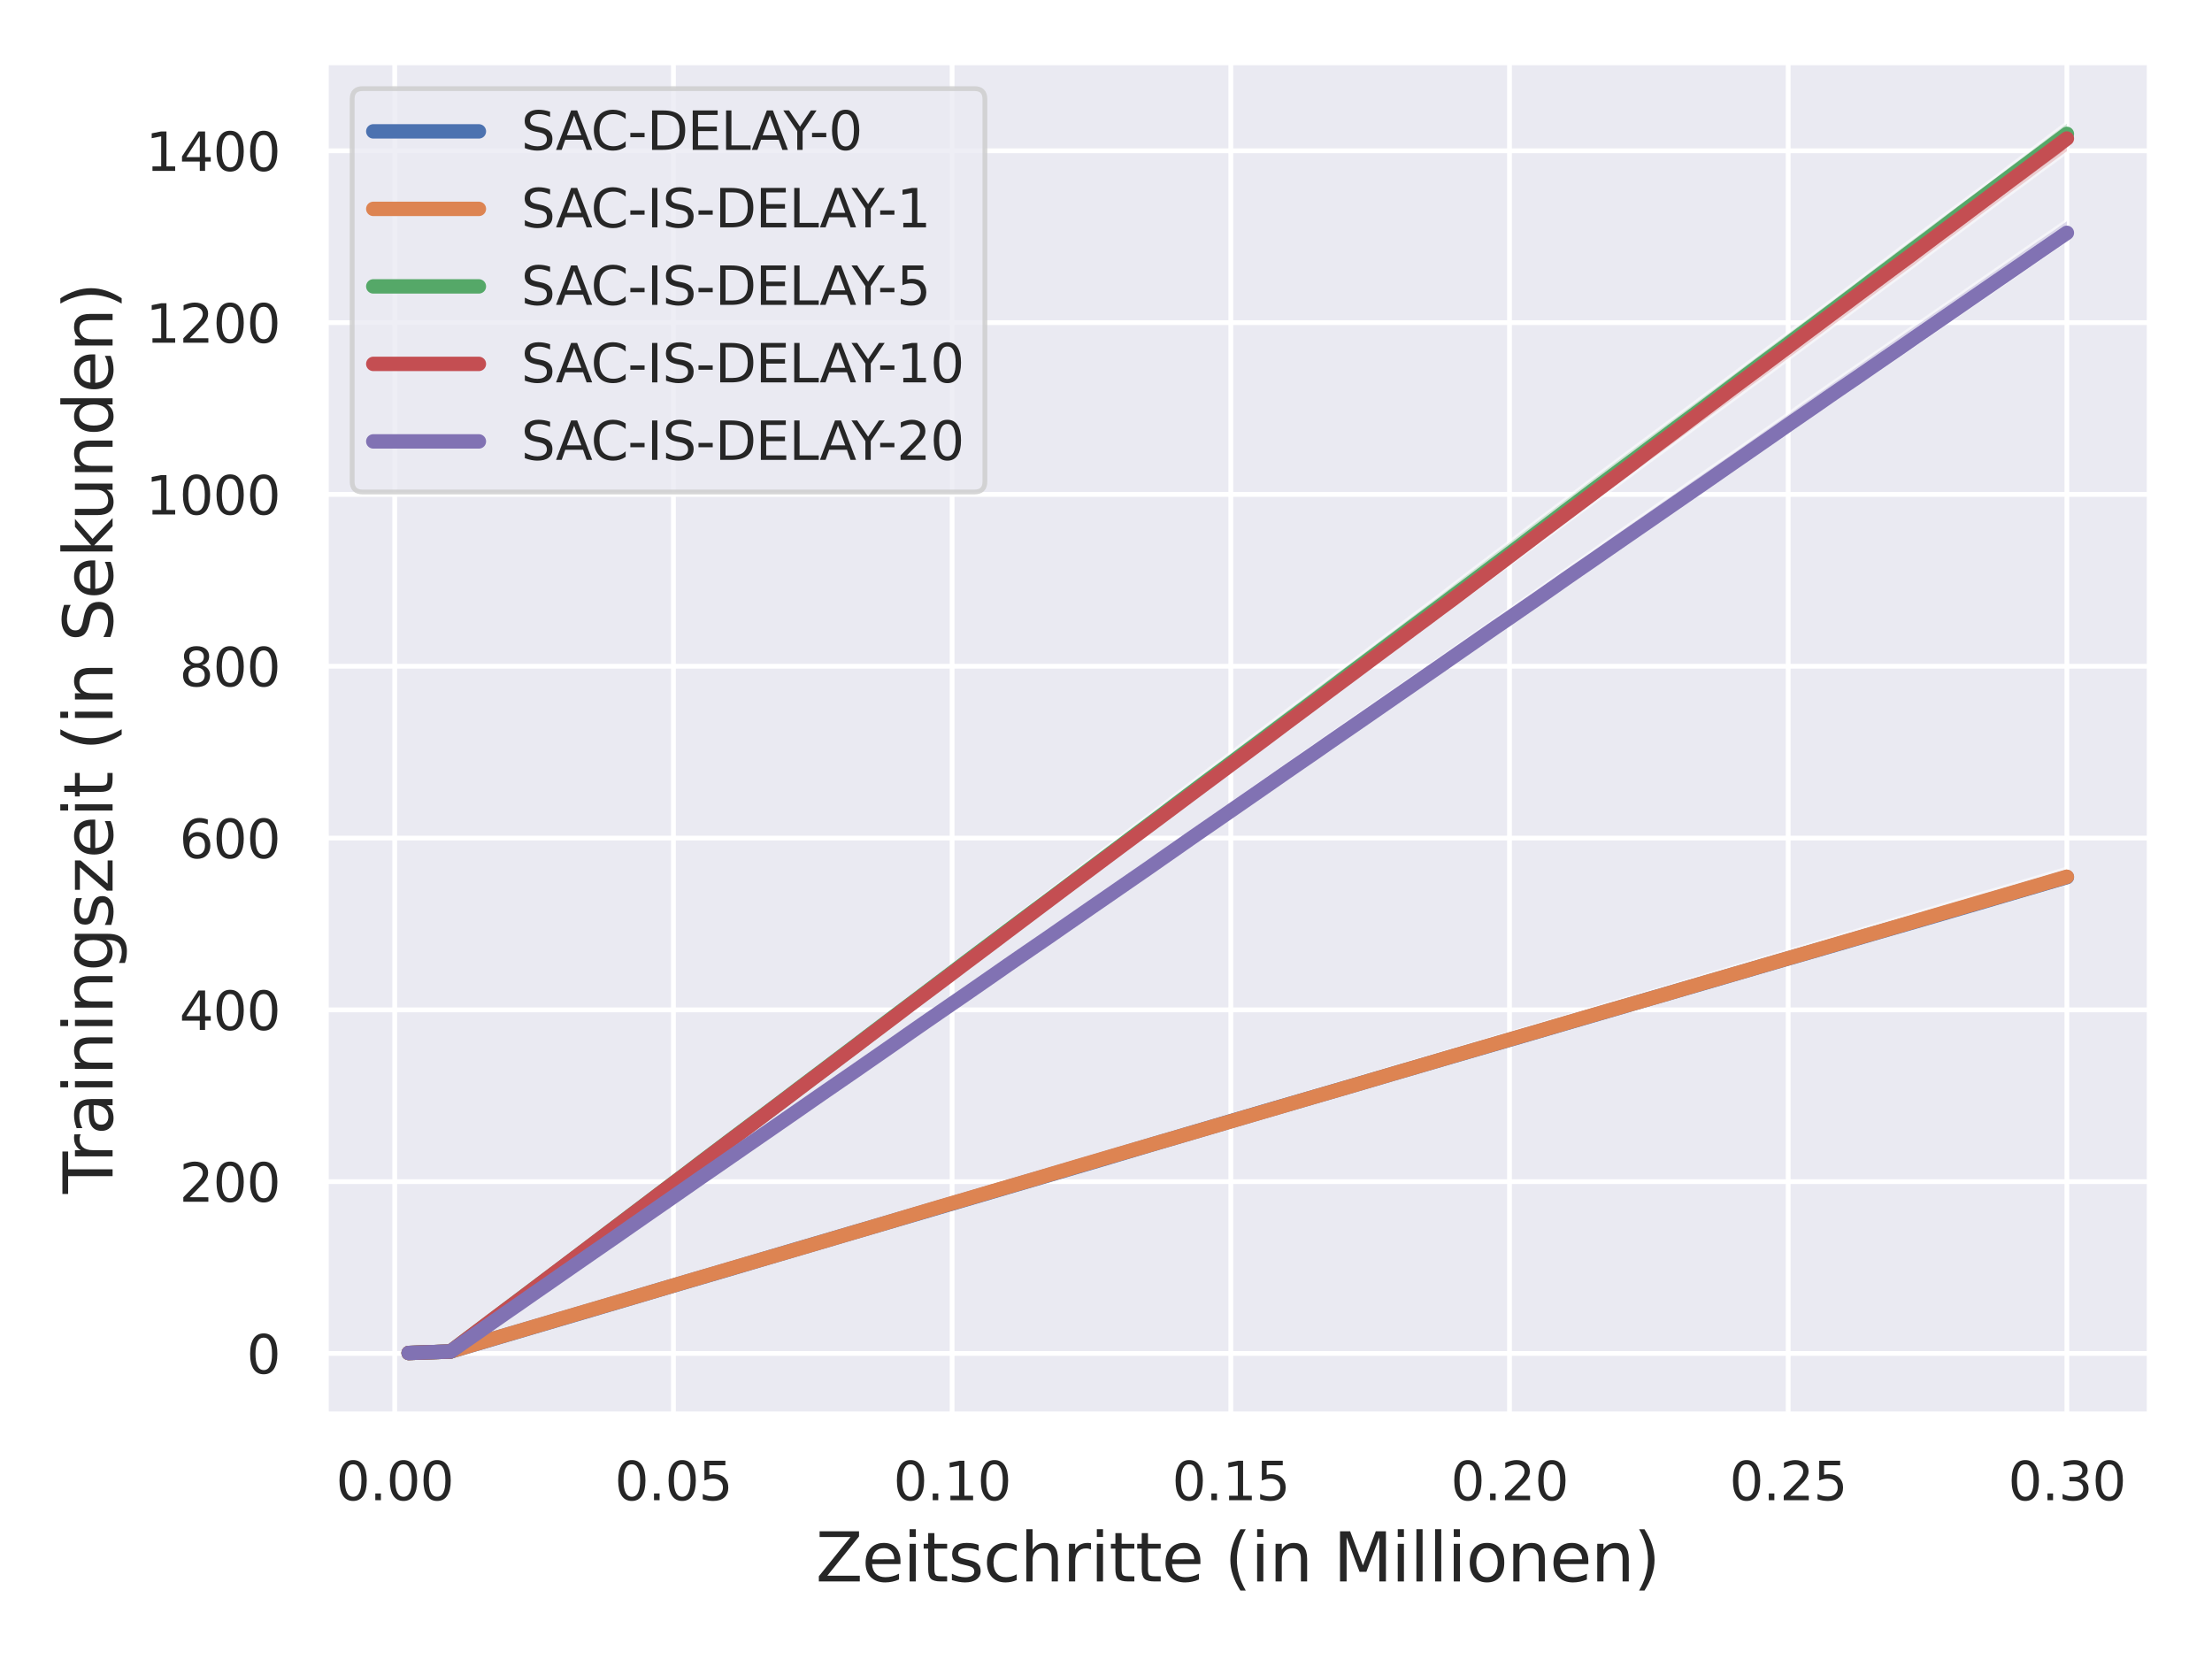 <?xml version="1.0" encoding="utf-8" standalone="no"?>
<!DOCTYPE svg PUBLIC "-//W3C//DTD SVG 1.1//EN"
  "http://www.w3.org/Graphics/SVG/1.1/DTD/svg11.dtd">
<svg xmlns:xlink="http://www.w3.org/1999/xlink" width="460.8pt" height="345.6pt" viewBox="0 0 460.8 345.6" xmlns="http://www.w3.org/2000/svg" version="1.1">
 <defs>
  <style type="text/css">*{stroke-linejoin: round; stroke-linecap: butt}</style>
 </defs>
 <g id="figure_1">
  <g id="patch_1">
   <path d="M 0 345.6 
L 460.8 345.6 
L 460.8 0 
L 0 0 
z
" style="fill: #ffffff"/>
  </g>
  <g id="axes_1">
   <g id="patch_2">
    <path d="M 67.86 294.66 
L 447.84 294.66 
L 447.84 12.96 
L 67.86 12.96 
z
" style="fill: #eaeaf2"/>
   </g>
   <g id="matplotlib.axis_1">
    <g id="xtick_1">
     <g id="line2d_1">
      <path d="M 82.229 294.66 
L 82.229 12.96 
" clip-path="url(#pec5301fad8)" style="fill: none; stroke: #ffffff; stroke-linecap: round"/>
     </g>
     <g id="text_1">
      <!-- 0.00 -->
      <g style="fill: #262626" transform="translate(69.983 312.518)scale(0.11 -0.11)">
       <defs>
        <path id="DejaVuSans-30" d="M 2034 4250 
Q 1547 4250 1301 3770 
Q 1056 3291 1056 2328 
Q 1056 1369 1301 889 
Q 1547 409 2034 409 
Q 2525 409 2770 889 
Q 3016 1369 3016 2328 
Q 3016 3291 2770 3770 
Q 2525 4250 2034 4250 
z
M 2034 4750 
Q 2819 4750 3233 4129 
Q 3647 3509 3647 2328 
Q 3647 1150 3233 529 
Q 2819 -91 2034 -91 
Q 1250 -91 836 529 
Q 422 1150 422 2328 
Q 422 3509 836 4129 
Q 1250 4750 2034 4750 
z
" transform="scale(0.016)"/>
        <path id="DejaVuSans-2e" d="M 684 794 
L 1344 794 
L 1344 0 
L 684 0 
L 684 794 
z
" transform="scale(0.016)"/>
       </defs>
       <use xlink:href="#DejaVuSans-30"/>
       <use xlink:href="#DejaVuSans-2e" x="63.623"/>
       <use xlink:href="#DejaVuSans-30" x="95.41"/>
       <use xlink:href="#DejaVuSans-30" x="159.033"/>
      </g>
     </g>
    </g>
    <g id="xtick_2">
     <g id="line2d_2">
      <path d="M 140.286 294.66 
L 140.286 12.96 
" clip-path="url(#pec5301fad8)" style="fill: none; stroke: #ffffff; stroke-linecap: round"/>
     </g>
     <g id="text_2">
      <!-- 0.05 -->
      <g style="fill: #262626" transform="translate(128.039 312.518)scale(0.11 -0.11)">
       <defs>
        <path id="DejaVuSans-35" d="M 691 4666 
L 3169 4666 
L 3169 4134 
L 1269 4134 
L 1269 2991 
Q 1406 3038 1543 3061 
Q 1681 3084 1819 3084 
Q 2600 3084 3056 2656 
Q 3513 2228 3513 1497 
Q 3513 744 3044 326 
Q 2575 -91 1722 -91 
Q 1428 -91 1123 -41 
Q 819 9 494 109 
L 494 744 
Q 775 591 1075 516 
Q 1375 441 1709 441 
Q 2250 441 2565 725 
Q 2881 1009 2881 1497 
Q 2881 1984 2565 2268 
Q 2250 2553 1709 2553 
Q 1456 2553 1204 2497 
Q 953 2441 691 2322 
L 691 4666 
z
" transform="scale(0.016)"/>
       </defs>
       <use xlink:href="#DejaVuSans-30"/>
       <use xlink:href="#DejaVuSans-2e" x="63.623"/>
       <use xlink:href="#DejaVuSans-30" x="95.41"/>
       <use xlink:href="#DejaVuSans-35" x="159.033"/>
      </g>
     </g>
    </g>
    <g id="xtick_3">
     <g id="line2d_3">
      <path d="M 198.342 294.66 
L 198.342 12.96 
" clip-path="url(#pec5301fad8)" style="fill: none; stroke: #ffffff; stroke-linecap: round"/>
     </g>
     <g id="text_3">
      <!-- 0.10 -->
      <g style="fill: #262626" transform="translate(186.096 312.518)scale(0.11 -0.11)">
       <defs>
        <path id="DejaVuSans-31" d="M 794 531 
L 1825 531 
L 1825 4091 
L 703 3866 
L 703 4441 
L 1819 4666 
L 2450 4666 
L 2450 531 
L 3481 531 
L 3481 0 
L 794 0 
L 794 531 
z
" transform="scale(0.016)"/>
       </defs>
       <use xlink:href="#DejaVuSans-30"/>
       <use xlink:href="#DejaVuSans-2e" x="63.623"/>
       <use xlink:href="#DejaVuSans-31" x="95.41"/>
       <use xlink:href="#DejaVuSans-30" x="159.033"/>
      </g>
     </g>
    </g>
    <g id="xtick_4">
     <g id="line2d_4">
      <path d="M 256.399 294.66 
L 256.399 12.96 
" clip-path="url(#pec5301fad8)" style="fill: none; stroke: #ffffff; stroke-linecap: round"/>
     </g>
     <g id="text_4">
      <!-- 0.15 -->
      <g style="fill: #262626" transform="translate(244.152 312.518)scale(0.11 -0.11)">
       <use xlink:href="#DejaVuSans-30"/>
       <use xlink:href="#DejaVuSans-2e" x="63.623"/>
       <use xlink:href="#DejaVuSans-31" x="95.41"/>
       <use xlink:href="#DejaVuSans-35" x="159.033"/>
      </g>
     </g>
    </g>
    <g id="xtick_5">
     <g id="line2d_5">
      <path d="M 314.455 294.66 
L 314.455 12.96 
" clip-path="url(#pec5301fad8)" style="fill: none; stroke: #ffffff; stroke-linecap: round"/>
     </g>
     <g id="text_5">
      <!-- 0.20 -->
      <g style="fill: #262626" transform="translate(302.209 312.518)scale(0.11 -0.11)">
       <defs>
        <path id="DejaVuSans-32" d="M 1228 531 
L 3431 531 
L 3431 0 
L 469 0 
L 469 531 
Q 828 903 1448 1529 
Q 2069 2156 2228 2338 
Q 2531 2678 2651 2914 
Q 2772 3150 2772 3378 
Q 2772 3750 2511 3984 
Q 2250 4219 1831 4219 
Q 1534 4219 1204 4116 
Q 875 4013 500 3803 
L 500 4441 
Q 881 4594 1212 4672 
Q 1544 4750 1819 4750 
Q 2544 4750 2975 4387 
Q 3406 4025 3406 3419 
Q 3406 3131 3298 2873 
Q 3191 2616 2906 2266 
Q 2828 2175 2409 1742 
Q 1991 1309 1228 531 
z
" transform="scale(0.016)"/>
       </defs>
       <use xlink:href="#DejaVuSans-30"/>
       <use xlink:href="#DejaVuSans-2e" x="63.623"/>
       <use xlink:href="#DejaVuSans-32" x="95.41"/>
       <use xlink:href="#DejaVuSans-30" x="159.033"/>
      </g>
     </g>
    </g>
    <g id="xtick_6">
     <g id="line2d_6">
      <path d="M 372.512 294.66 
L 372.512 12.96 
" clip-path="url(#pec5301fad8)" style="fill: none; stroke: #ffffff; stroke-linecap: round"/>
     </g>
     <g id="text_6">
      <!-- 0.25 -->
      <g style="fill: #262626" transform="translate(360.266 312.518)scale(0.11 -0.11)">
       <use xlink:href="#DejaVuSans-30"/>
       <use xlink:href="#DejaVuSans-2e" x="63.623"/>
       <use xlink:href="#DejaVuSans-32" x="95.41"/>
       <use xlink:href="#DejaVuSans-35" x="159.033"/>
      </g>
     </g>
    </g>
    <g id="xtick_7">
     <g id="line2d_7">
      <path d="M 430.568 294.66 
L 430.568 12.96 
" clip-path="url(#pec5301fad8)" style="fill: none; stroke: #ffffff; stroke-linecap: round"/>
     </g>
     <g id="text_7">
      <!-- 0.30 -->
      <g style="fill: #262626" transform="translate(418.322 312.518)scale(0.11 -0.11)">
       <defs>
        <path id="DejaVuSans-33" d="M 2597 2516 
Q 3050 2419 3304 2112 
Q 3559 1806 3559 1356 
Q 3559 666 3084 287 
Q 2609 -91 1734 -91 
Q 1441 -91 1130 -33 
Q 819 25 488 141 
L 488 750 
Q 750 597 1062 519 
Q 1375 441 1716 441 
Q 2309 441 2620 675 
Q 2931 909 2931 1356 
Q 2931 1769 2642 2001 
Q 2353 2234 1838 2234 
L 1294 2234 
L 1294 2753 
L 1863 2753 
Q 2328 2753 2575 2939 
Q 2822 3125 2822 3475 
Q 2822 3834 2567 4026 
Q 2313 4219 1838 4219 
Q 1578 4219 1281 4162 
Q 984 4106 628 3988 
L 628 4550 
Q 988 4650 1302 4700 
Q 1616 4750 1894 4750 
Q 2613 4750 3031 4423 
Q 3450 4097 3450 3541 
Q 3450 3153 3228 2886 
Q 3006 2619 2597 2516 
z
" transform="scale(0.016)"/>
       </defs>
       <use xlink:href="#DejaVuSans-30"/>
       <use xlink:href="#DejaVuSans-2e" x="63.623"/>
       <use xlink:href="#DejaVuSans-33" x="95.41"/>
       <use xlink:href="#DejaVuSans-30" x="159.033"/>
      </g>
     </g>
    </g>
    <g id="text_8">
     <!-- Zeitschritte (in Millionen) -->
     <g style="fill: #262626" transform="translate(169.935 329.444)scale(0.14 -0.14)">
      <defs>
       <path id="DejaVuSans-5a" d="M 359 4666 
L 4025 4666 
L 4025 4184 
L 1075 531 
L 4097 531 
L 4097 0 
L 288 0 
L 288 481 
L 3238 4134 
L 359 4134 
L 359 4666 
z
" transform="scale(0.016)"/>
       <path id="DejaVuSans-65" d="M 3597 1894 
L 3597 1613 
L 953 1613 
Q 991 1019 1311 708 
Q 1631 397 2203 397 
Q 2534 397 2845 478 
Q 3156 559 3463 722 
L 3463 178 
Q 3153 47 2828 -22 
Q 2503 -91 2169 -91 
Q 1331 -91 842 396 
Q 353 884 353 1716 
Q 353 2575 817 3079 
Q 1281 3584 2069 3584 
Q 2775 3584 3186 3129 
Q 3597 2675 3597 1894 
z
M 3022 2063 
Q 3016 2534 2758 2815 
Q 2500 3097 2075 3097 
Q 1594 3097 1305 2825 
Q 1016 2553 972 2059 
L 3022 2063 
z
" transform="scale(0.016)"/>
       <path id="DejaVuSans-69" d="M 603 3500 
L 1178 3500 
L 1178 0 
L 603 0 
L 603 3500 
z
M 603 4863 
L 1178 4863 
L 1178 4134 
L 603 4134 
L 603 4863 
z
" transform="scale(0.016)"/>
       <path id="DejaVuSans-74" d="M 1172 4494 
L 1172 3500 
L 2356 3500 
L 2356 3053 
L 1172 3053 
L 1172 1153 
Q 1172 725 1289 603 
Q 1406 481 1766 481 
L 2356 481 
L 2356 0 
L 1766 0 
Q 1100 0 847 248 
Q 594 497 594 1153 
L 594 3053 
L 172 3053 
L 172 3500 
L 594 3500 
L 594 4494 
L 1172 4494 
z
" transform="scale(0.016)"/>
       <path id="DejaVuSans-73" d="M 2834 3397 
L 2834 2853 
Q 2591 2978 2328 3040 
Q 2066 3103 1784 3103 
Q 1356 3103 1142 2972 
Q 928 2841 928 2578 
Q 928 2378 1081 2264 
Q 1234 2150 1697 2047 
L 1894 2003 
Q 2506 1872 2764 1633 
Q 3022 1394 3022 966 
Q 3022 478 2636 193 
Q 2250 -91 1575 -91 
Q 1294 -91 989 -36 
Q 684 19 347 128 
L 347 722 
Q 666 556 975 473 
Q 1284 391 1588 391 
Q 1994 391 2212 530 
Q 2431 669 2431 922 
Q 2431 1156 2273 1281 
Q 2116 1406 1581 1522 
L 1381 1569 
Q 847 1681 609 1914 
Q 372 2147 372 2553 
Q 372 3047 722 3315 
Q 1072 3584 1716 3584 
Q 2034 3584 2315 3537 
Q 2597 3491 2834 3397 
z
" transform="scale(0.016)"/>
       <path id="DejaVuSans-63" d="M 3122 3366 
L 3122 2828 
Q 2878 2963 2633 3030 
Q 2388 3097 2138 3097 
Q 1578 3097 1268 2742 
Q 959 2388 959 1747 
Q 959 1106 1268 751 
Q 1578 397 2138 397 
Q 2388 397 2633 464 
Q 2878 531 3122 666 
L 3122 134 
Q 2881 22 2623 -34 
Q 2366 -91 2075 -91 
Q 1284 -91 818 406 
Q 353 903 353 1747 
Q 353 2603 823 3093 
Q 1294 3584 2113 3584 
Q 2378 3584 2631 3529 
Q 2884 3475 3122 3366 
z
" transform="scale(0.016)"/>
       <path id="DejaVuSans-68" d="M 3513 2113 
L 3513 0 
L 2938 0 
L 2938 2094 
Q 2938 2591 2744 2837 
Q 2550 3084 2163 3084 
Q 1697 3084 1428 2787 
Q 1159 2491 1159 1978 
L 1159 0 
L 581 0 
L 581 4863 
L 1159 4863 
L 1159 2956 
Q 1366 3272 1645 3428 
Q 1925 3584 2291 3584 
Q 2894 3584 3203 3211 
Q 3513 2838 3513 2113 
z
" transform="scale(0.016)"/>
       <path id="DejaVuSans-72" d="M 2631 2963 
Q 2534 3019 2420 3045 
Q 2306 3072 2169 3072 
Q 1681 3072 1420 2755 
Q 1159 2438 1159 1844 
L 1159 0 
L 581 0 
L 581 3500 
L 1159 3500 
L 1159 2956 
Q 1341 3275 1631 3429 
Q 1922 3584 2338 3584 
Q 2397 3584 2469 3576 
Q 2541 3569 2628 3553 
L 2631 2963 
z
" transform="scale(0.016)"/>
       <path id="DejaVuSans-20" transform="scale(0.016)"/>
       <path id="DejaVuSans-28" d="M 1984 4856 
Q 1566 4138 1362 3434 
Q 1159 2731 1159 2009 
Q 1159 1288 1364 580 
Q 1569 -128 1984 -844 
L 1484 -844 
Q 1016 -109 783 600 
Q 550 1309 550 2009 
Q 550 2706 781 3412 
Q 1013 4119 1484 4856 
L 1984 4856 
z
" transform="scale(0.016)"/>
       <path id="DejaVuSans-6e" d="M 3513 2113 
L 3513 0 
L 2938 0 
L 2938 2094 
Q 2938 2591 2744 2837 
Q 2550 3084 2163 3084 
Q 1697 3084 1428 2787 
Q 1159 2491 1159 1978 
L 1159 0 
L 581 0 
L 581 3500 
L 1159 3500 
L 1159 2956 
Q 1366 3272 1645 3428 
Q 1925 3584 2291 3584 
Q 2894 3584 3203 3211 
Q 3513 2838 3513 2113 
z
" transform="scale(0.016)"/>
       <path id="DejaVuSans-4d" d="M 628 4666 
L 1569 4666 
L 2759 1491 
L 3956 4666 
L 4897 4666 
L 4897 0 
L 4281 0 
L 4281 4097 
L 3078 897 
L 2444 897 
L 1241 4097 
L 1241 0 
L 628 0 
L 628 4666 
z
" transform="scale(0.016)"/>
       <path id="DejaVuSans-6c" d="M 603 4863 
L 1178 4863 
L 1178 0 
L 603 0 
L 603 4863 
z
" transform="scale(0.016)"/>
       <path id="DejaVuSans-6f" d="M 1959 3097 
Q 1497 3097 1228 2736 
Q 959 2375 959 1747 
Q 959 1119 1226 758 
Q 1494 397 1959 397 
Q 2419 397 2687 759 
Q 2956 1122 2956 1747 
Q 2956 2369 2687 2733 
Q 2419 3097 1959 3097 
z
M 1959 3584 
Q 2709 3584 3137 3096 
Q 3566 2609 3566 1747 
Q 3566 888 3137 398 
Q 2709 -91 1959 -91 
Q 1206 -91 779 398 
Q 353 888 353 1747 
Q 353 2609 779 3096 
Q 1206 3584 1959 3584 
z
" transform="scale(0.016)"/>
       <path id="DejaVuSans-29" d="M 513 4856 
L 1013 4856 
Q 1481 4119 1714 3412 
Q 1947 2706 1947 2009 
Q 1947 1309 1714 600 
Q 1481 -109 1013 -844 
L 513 -844 
Q 928 -128 1133 580 
Q 1338 1288 1338 2009 
Q 1338 2731 1133 3434 
Q 928 4138 513 4856 
z
" transform="scale(0.016)"/>
      </defs>
      <use xlink:href="#DejaVuSans-5a"/>
      <use xlink:href="#DejaVuSans-65" x="68.506"/>
      <use xlink:href="#DejaVuSans-69" x="130.029"/>
      <use xlink:href="#DejaVuSans-74" x="157.812"/>
      <use xlink:href="#DejaVuSans-73" x="197.021"/>
      <use xlink:href="#DejaVuSans-63" x="249.121"/>
      <use xlink:href="#DejaVuSans-68" x="304.102"/>
      <use xlink:href="#DejaVuSans-72" x="367.48"/>
      <use xlink:href="#DejaVuSans-69" x="408.594"/>
      <use xlink:href="#DejaVuSans-74" x="436.377"/>
      <use xlink:href="#DejaVuSans-74" x="475.586"/>
      <use xlink:href="#DejaVuSans-65" x="514.795"/>
      <use xlink:href="#DejaVuSans-20" x="576.318"/>
      <use xlink:href="#DejaVuSans-28" x="608.105"/>
      <use xlink:href="#DejaVuSans-69" x="647.119"/>
      <use xlink:href="#DejaVuSans-6e" x="674.902"/>
      <use xlink:href="#DejaVuSans-20" x="738.281"/>
      <use xlink:href="#DejaVuSans-4d" x="770.068"/>
      <use xlink:href="#DejaVuSans-69" x="856.348"/>
      <use xlink:href="#DejaVuSans-6c" x="884.131"/>
      <use xlink:href="#DejaVuSans-6c" x="911.914"/>
      <use xlink:href="#DejaVuSans-69" x="939.697"/>
      <use xlink:href="#DejaVuSans-6f" x="967.48"/>
      <use xlink:href="#DejaVuSans-6e" x="1028.662"/>
      <use xlink:href="#DejaVuSans-65" x="1092.041"/>
      <use xlink:href="#DejaVuSans-6e" x="1153.564"/>
      <use xlink:href="#DejaVuSans-29" x="1216.943"/>
     </g>
    </g>
   </g>
   <g id="matplotlib.axis_2">
    <g id="ytick_1">
     <g id="line2d_8">
      <path d="M 67.86 281.951 
L 447.84 281.951 
" clip-path="url(#pec5301fad8)" style="fill: none; stroke: #ffffff; stroke-linecap: round"/>
     </g>
     <g id="text_9">
      <!-- 0 -->
      <g style="fill: #262626" transform="translate(51.361 286.131)scale(0.11 -0.11)">
       <use xlink:href="#DejaVuSans-30"/>
      </g>
     </g>
    </g>
    <g id="ytick_2">
     <g id="line2d_9">
      <path d="M 67.86 246.161 
L 447.84 246.161 
" clip-path="url(#pec5301fad8)" style="fill: none; stroke: #ffffff; stroke-linecap: round"/>
     </g>
     <g id="text_10">
      <!-- 200 -->
      <g style="fill: #262626" transform="translate(37.364 250.34)scale(0.11 -0.11)">
       <use xlink:href="#DejaVuSans-32"/>
       <use xlink:href="#DejaVuSans-30" x="63.623"/>
       <use xlink:href="#DejaVuSans-30" x="127.246"/>
      </g>
     </g>
    </g>
    <g id="ytick_3">
     <g id="line2d_10">
      <path d="M 67.86 210.371 
L 447.84 210.371 
" clip-path="url(#pec5301fad8)" style="fill: none; stroke: #ffffff; stroke-linecap: round"/>
     </g>
     <g id="text_11">
      <!-- 400 -->
      <g style="fill: #262626" transform="translate(37.364 214.55)scale(0.11 -0.11)">
       <defs>
        <path id="DejaVuSans-34" d="M 2419 4116 
L 825 1625 
L 2419 1625 
L 2419 4116 
z
M 2253 4666 
L 3047 4666 
L 3047 1625 
L 3713 1625 
L 3713 1100 
L 3047 1100 
L 3047 0 
L 2419 0 
L 2419 1100 
L 313 1100 
L 313 1709 
L 2253 4666 
z
" transform="scale(0.016)"/>
       </defs>
       <use xlink:href="#DejaVuSans-34"/>
       <use xlink:href="#DejaVuSans-30" x="63.623"/>
       <use xlink:href="#DejaVuSans-30" x="127.246"/>
      </g>
     </g>
    </g>
    <g id="ytick_4">
     <g id="line2d_11">
      <path d="M 67.86 174.58 
L 447.84 174.58 
" clip-path="url(#pec5301fad8)" style="fill: none; stroke: #ffffff; stroke-linecap: round"/>
     </g>
     <g id="text_12">
      <!-- 600 -->
      <g style="fill: #262626" transform="translate(37.364 178.759)scale(0.11 -0.11)">
       <defs>
        <path id="DejaVuSans-36" d="M 2113 2584 
Q 1688 2584 1439 2293 
Q 1191 2003 1191 1497 
Q 1191 994 1439 701 
Q 1688 409 2113 409 
Q 2538 409 2786 701 
Q 3034 994 3034 1497 
Q 3034 2003 2786 2293 
Q 2538 2584 2113 2584 
z
M 3366 4563 
L 3366 3988 
Q 3128 4100 2886 4159 
Q 2644 4219 2406 4219 
Q 1781 4219 1451 3797 
Q 1122 3375 1075 2522 
Q 1259 2794 1537 2939 
Q 1816 3084 2150 3084 
Q 2853 3084 3261 2657 
Q 3669 2231 3669 1497 
Q 3669 778 3244 343 
Q 2819 -91 2113 -91 
Q 1303 -91 875 529 
Q 447 1150 447 2328 
Q 447 3434 972 4092 
Q 1497 4750 2381 4750 
Q 2619 4750 2861 4703 
Q 3103 4656 3366 4563 
z
" transform="scale(0.016)"/>
       </defs>
       <use xlink:href="#DejaVuSans-36"/>
       <use xlink:href="#DejaVuSans-30" x="63.623"/>
       <use xlink:href="#DejaVuSans-30" x="127.246"/>
      </g>
     </g>
    </g>
    <g id="ytick_5">
     <g id="line2d_12">
      <path d="M 67.86 138.79 
L 447.84 138.79 
" clip-path="url(#pec5301fad8)" style="fill: none; stroke: #ffffff; stroke-linecap: round"/>
     </g>
     <g id="text_13">
      <!-- 800 -->
      <g style="fill: #262626" transform="translate(37.364 142.969)scale(0.11 -0.11)">
       <defs>
        <path id="DejaVuSans-38" d="M 2034 2216 
Q 1584 2216 1326 1975 
Q 1069 1734 1069 1313 
Q 1069 891 1326 650 
Q 1584 409 2034 409 
Q 2484 409 2743 651 
Q 3003 894 3003 1313 
Q 3003 1734 2745 1975 
Q 2488 2216 2034 2216 
z
M 1403 2484 
Q 997 2584 770 2862 
Q 544 3141 544 3541 
Q 544 4100 942 4425 
Q 1341 4750 2034 4750 
Q 2731 4750 3128 4425 
Q 3525 4100 3525 3541 
Q 3525 3141 3298 2862 
Q 3072 2584 2669 2484 
Q 3125 2378 3379 2068 
Q 3634 1759 3634 1313 
Q 3634 634 3220 271 
Q 2806 -91 2034 -91 
Q 1263 -91 848 271 
Q 434 634 434 1313 
Q 434 1759 690 2068 
Q 947 2378 1403 2484 
z
M 1172 3481 
Q 1172 3119 1398 2916 
Q 1625 2713 2034 2713 
Q 2441 2713 2670 2916 
Q 2900 3119 2900 3481 
Q 2900 3844 2670 4047 
Q 2441 4250 2034 4250 
Q 1625 4250 1398 4047 
Q 1172 3844 1172 3481 
z
" transform="scale(0.016)"/>
       </defs>
       <use xlink:href="#DejaVuSans-38"/>
       <use xlink:href="#DejaVuSans-30" x="63.623"/>
       <use xlink:href="#DejaVuSans-30" x="127.246"/>
      </g>
     </g>
    </g>
    <g id="ytick_6">
     <g id="line2d_13">
      <path d="M 67.86 102.999 
L 447.84 102.999 
" clip-path="url(#pec5301fad8)" style="fill: none; stroke: #ffffff; stroke-linecap: round"/>
     </g>
     <g id="text_14">
      <!-- 1000 -->
      <g style="fill: #262626" transform="translate(30.365 107.178)scale(0.11 -0.11)">
       <use xlink:href="#DejaVuSans-31"/>
       <use xlink:href="#DejaVuSans-30" x="63.623"/>
       <use xlink:href="#DejaVuSans-30" x="127.246"/>
       <use xlink:href="#DejaVuSans-30" x="190.869"/>
      </g>
     </g>
    </g>
    <g id="ytick_7">
     <g id="line2d_14">
      <path d="M 67.86 67.209 
L 447.84 67.209 
" clip-path="url(#pec5301fad8)" style="fill: none; stroke: #ffffff; stroke-linecap: round"/>
     </g>
     <g id="text_15">
      <!-- 1200 -->
      <g style="fill: #262626" transform="translate(30.365 71.388)scale(0.11 -0.11)">
       <use xlink:href="#DejaVuSans-31"/>
       <use xlink:href="#DejaVuSans-32" x="63.623"/>
       <use xlink:href="#DejaVuSans-30" x="127.246"/>
       <use xlink:href="#DejaVuSans-30" x="190.869"/>
      </g>
     </g>
    </g>
    <g id="ytick_8">
     <g id="line2d_15">
      <path d="M 67.86 31.418 
L 447.84 31.418 
" clip-path="url(#pec5301fad8)" style="fill: none; stroke: #ffffff; stroke-linecap: round"/>
     </g>
     <g id="text_16">
      <!-- 1400 -->
      <g style="fill: #262626" transform="translate(30.365 35.597)scale(0.11 -0.11)">
       <use xlink:href="#DejaVuSans-31"/>
       <use xlink:href="#DejaVuSans-34" x="63.623"/>
       <use xlink:href="#DejaVuSans-30" x="127.246"/>
       <use xlink:href="#DejaVuSans-30" x="190.869"/>
      </g>
     </g>
    </g>
    <g id="text_17">
     <!-- Trainingszeit (in Sekunden) -->
     <g style="fill: #262626" transform="translate(23.453 248.681)rotate(-90)scale(0.14 -0.14)">
      <defs>
       <path id="DejaVuSans-54" d="M -19 4666 
L 3928 4666 
L 3928 4134 
L 2272 4134 
L 2272 0 
L 1638 0 
L 1638 4134 
L -19 4134 
L -19 4666 
z
" transform="scale(0.016)"/>
       <path id="DejaVuSans-61" d="M 2194 1759 
Q 1497 1759 1228 1600 
Q 959 1441 959 1056 
Q 959 750 1161 570 
Q 1363 391 1709 391 
Q 2188 391 2477 730 
Q 2766 1069 2766 1631 
L 2766 1759 
L 2194 1759 
z
M 3341 1997 
L 3341 0 
L 2766 0 
L 2766 531 
Q 2569 213 2275 61 
Q 1981 -91 1556 -91 
Q 1019 -91 701 211 
Q 384 513 384 1019 
Q 384 1609 779 1909 
Q 1175 2209 1959 2209 
L 2766 2209 
L 2766 2266 
Q 2766 2663 2505 2880 
Q 2244 3097 1772 3097 
Q 1472 3097 1187 3025 
Q 903 2953 641 2809 
L 641 3341 
Q 956 3463 1253 3523 
Q 1550 3584 1831 3584 
Q 2591 3584 2966 3190 
Q 3341 2797 3341 1997 
z
" transform="scale(0.016)"/>
       <path id="DejaVuSans-67" d="M 2906 1791 
Q 2906 2416 2648 2759 
Q 2391 3103 1925 3103 
Q 1463 3103 1205 2759 
Q 947 2416 947 1791 
Q 947 1169 1205 825 
Q 1463 481 1925 481 
Q 2391 481 2648 825 
Q 2906 1169 2906 1791 
z
M 3481 434 
Q 3481 -459 3084 -895 
Q 2688 -1331 1869 -1331 
Q 1566 -1331 1297 -1286 
Q 1028 -1241 775 -1147 
L 775 -588 
Q 1028 -725 1275 -790 
Q 1522 -856 1778 -856 
Q 2344 -856 2625 -561 
Q 2906 -266 2906 331 
L 2906 616 
Q 2728 306 2450 153 
Q 2172 0 1784 0 
Q 1141 0 747 490 
Q 353 981 353 1791 
Q 353 2603 747 3093 
Q 1141 3584 1784 3584 
Q 2172 3584 2450 3431 
Q 2728 3278 2906 2969 
L 2906 3500 
L 3481 3500 
L 3481 434 
z
" transform="scale(0.016)"/>
       <path id="DejaVuSans-7a" d="M 353 3500 
L 3084 3500 
L 3084 2975 
L 922 459 
L 3084 459 
L 3084 0 
L 275 0 
L 275 525 
L 2438 3041 
L 353 3041 
L 353 3500 
z
" transform="scale(0.016)"/>
       <path id="DejaVuSans-53" d="M 3425 4513 
L 3425 3897 
Q 3066 4069 2747 4153 
Q 2428 4238 2131 4238 
Q 1616 4238 1336 4038 
Q 1056 3838 1056 3469 
Q 1056 3159 1242 3001 
Q 1428 2844 1947 2747 
L 2328 2669 
Q 3034 2534 3370 2195 
Q 3706 1856 3706 1288 
Q 3706 609 3251 259 
Q 2797 -91 1919 -91 
Q 1588 -91 1214 -16 
Q 841 59 441 206 
L 441 856 
Q 825 641 1194 531 
Q 1563 422 1919 422 
Q 2459 422 2753 634 
Q 3047 847 3047 1241 
Q 3047 1584 2836 1778 
Q 2625 1972 2144 2069 
L 1759 2144 
Q 1053 2284 737 2584 
Q 422 2884 422 3419 
Q 422 4038 858 4394 
Q 1294 4750 2059 4750 
Q 2388 4750 2728 4690 
Q 3069 4631 3425 4513 
z
" transform="scale(0.016)"/>
       <path id="DejaVuSans-6b" d="M 581 4863 
L 1159 4863 
L 1159 1991 
L 2875 3500 
L 3609 3500 
L 1753 1863 
L 3688 0 
L 2938 0 
L 1159 1709 
L 1159 0 
L 581 0 
L 581 4863 
z
" transform="scale(0.016)"/>
       <path id="DejaVuSans-75" d="M 544 1381 
L 544 3500 
L 1119 3500 
L 1119 1403 
Q 1119 906 1312 657 
Q 1506 409 1894 409 
Q 2359 409 2629 706 
Q 2900 1003 2900 1516 
L 2900 3500 
L 3475 3500 
L 3475 0 
L 2900 0 
L 2900 538 
Q 2691 219 2414 64 
Q 2138 -91 1772 -91 
Q 1169 -91 856 284 
Q 544 659 544 1381 
z
M 1991 3584 
L 1991 3584 
z
" transform="scale(0.016)"/>
       <path id="DejaVuSans-64" d="M 2906 2969 
L 2906 4863 
L 3481 4863 
L 3481 0 
L 2906 0 
L 2906 525 
Q 2725 213 2448 61 
Q 2172 -91 1784 -91 
Q 1150 -91 751 415 
Q 353 922 353 1747 
Q 353 2572 751 3078 
Q 1150 3584 1784 3584 
Q 2172 3584 2448 3432 
Q 2725 3281 2906 2969 
z
M 947 1747 
Q 947 1113 1208 752 
Q 1469 391 1925 391 
Q 2381 391 2643 752 
Q 2906 1113 2906 1747 
Q 2906 2381 2643 2742 
Q 2381 3103 1925 3103 
Q 1469 3103 1208 2742 
Q 947 2381 947 1747 
z
" transform="scale(0.016)"/>
      </defs>
      <use xlink:href="#DejaVuSans-54"/>
      <use xlink:href="#DejaVuSans-72" x="46.334"/>
      <use xlink:href="#DejaVuSans-61" x="87.447"/>
      <use xlink:href="#DejaVuSans-69" x="148.727"/>
      <use xlink:href="#DejaVuSans-6e" x="176.51"/>
      <use xlink:href="#DejaVuSans-69" x="239.889"/>
      <use xlink:href="#DejaVuSans-6e" x="267.672"/>
      <use xlink:href="#DejaVuSans-67" x="331.051"/>
      <use xlink:href="#DejaVuSans-73" x="394.527"/>
      <use xlink:href="#DejaVuSans-7a" x="446.627"/>
      <use xlink:href="#DejaVuSans-65" x="499.117"/>
      <use xlink:href="#DejaVuSans-69" x="560.641"/>
      <use xlink:href="#DejaVuSans-74" x="588.424"/>
      <use xlink:href="#DejaVuSans-20" x="627.633"/>
      <use xlink:href="#DejaVuSans-28" x="659.42"/>
      <use xlink:href="#DejaVuSans-69" x="698.434"/>
      <use xlink:href="#DejaVuSans-6e" x="726.217"/>
      <use xlink:href="#DejaVuSans-20" x="789.596"/>
      <use xlink:href="#DejaVuSans-53" x="821.383"/>
      <use xlink:href="#DejaVuSans-65" x="884.859"/>
      <use xlink:href="#DejaVuSans-6b" x="946.383"/>
      <use xlink:href="#DejaVuSans-75" x="1001.168"/>
      <use xlink:href="#DejaVuSans-6e" x="1064.547"/>
      <use xlink:href="#DejaVuSans-64" x="1127.926"/>
      <use xlink:href="#DejaVuSans-65" x="1191.402"/>
      <use xlink:href="#DejaVuSans-6e" x="1252.926"/>
      <use xlink:href="#DejaVuSans-29" x="1316.305"/>
     </g>
    </g>
   </g>
   <g id="PolyCollection_1">
    <defs>
     <path id="mdfac1d8d41" d="M 85.132 -63.745 
L 85.132 -63.754 
L 88.035 -63.856 
L 90.937 -63.958 
L 93.84 -64.061 
L 96.743 -64.935 
L 99.646 -65.791 
L 102.549 -66.65 
L 105.452 -67.552 
L 108.354 -68.411 
L 111.257 -69.271 
L 114.16 -70.133 
L 117.063 -71.004 
L 119.966 -71.859 
L 122.869 -72.711 
L 125.771 -73.578 
L 128.674 -74.455 
L 131.577 -75.314 
L 134.48 -76.187 
L 137.383 -77.048 
L 140.286 -77.91 
L 143.188 -78.8 
L 146.091 -79.668 
L 148.994 -80.529 
L 151.897 -81.384 
L 154.8 -82.236 
L 157.702 -83.105 
L 160.605 -83.937 
L 163.508 -84.817 
L 166.411 -85.679 
L 169.314 -86.546 
L 172.217 -87.395 
L 175.119 -88.263 
L 178.022 -89.131 
L 180.925 -89.989 
L 183.828 -90.849 
L 186.731 -91.699 
L 189.634 -92.566 
L 192.536 -93.416 
L 195.439 -94.281 
L 198.342 -95.125 
L 201.245 -95.995 
L 204.148 -96.871 
L 207.051 -97.763 
L 209.953 -98.617 
L 212.856 -99.48 
L 215.759 -100.336 
L 218.662 -101.194 
L 221.565 -102.067 
L 224.467 -102.94 
L 227.37 -103.783 
L 230.273 -104.667 
L 233.176 -105.55 
L 236.079 -106.413 
L 238.982 -107.289 
L 241.884 -108.147 
L 244.787 -108.997 
L 247.69 -109.862 
L 250.593 -110.707 
L 253.496 -111.578 
L 256.399 -112.427 
L 259.301 -113.288 
L 262.204 -114.151 
L 265.107 -115.013 
L 268.01 -115.866 
L 270.913 -116.709 
L 273.816 -117.567 
L 276.718 -118.43 
L 279.621 -119.269 
L 282.524 -120.102 
L 285.427 -120.942 
L 288.33 -121.804 
L 291.233 -122.638 
L 294.135 -123.499 
L 297.038 -124.34 
L 299.941 -125.183 
L 302.844 -126.024 
L 305.747 -126.905 
L 308.649 -127.759 
L 311.552 -128.635 
L 314.455 -129.499 
L 317.358 -130.336 
L 320.261 -131.193 
L 323.164 -132.055 
L 326.066 -132.942 
L 328.969 -133.79 
L 331.872 -134.664 
L 334.775 -135.525 
L 337.678 -136.384 
L 340.581 -137.257 
L 343.483 -138.095 
L 346.386 -138.937 
L 349.289 -139.779 
L 352.192 -140.614 
L 355.095 -141.498 
L 357.998 -142.346 
L 360.9 -143.195 
L 363.803 -144.053 
L 366.706 -144.89 
L 369.609 -145.749 
L 372.512 -146.606 
L 375.414 -147.467 
L 378.317 -148.343 
L 381.22 -149.223 
L 384.123 -150.064 
L 387.026 -150.927 
L 389.929 -151.788 
L 392.831 -152.627 
L 395.734 -153.483 
L 398.637 -154.344 
L 401.54 -155.214 
L 404.443 -156.07 
L 407.346 -156.912 
L 410.248 -157.764 
L 413.151 -158.607 
L 416.054 -159.444 
L 418.957 -160.284 
L 421.86 -161.145 
L 424.763 -161.995 
L 427.665 -162.868 
L 430.568 -163.75 
L 430.568 -161.697 
L 430.568 -161.697 
L 427.665 -160.863 
L 424.763 -160.04 
L 421.86 -159.192 
L 418.957 -158.368 
L 416.054 -157.538 
L 413.151 -156.708 
L 410.248 -155.866 
L 407.346 -155.043 
L 404.443 -154.209 
L 401.54 -153.37 
L 398.637 -152.509 
L 395.734 -151.666 
L 392.831 -150.848 
L 389.929 -150.015 
L 387.026 -149.174 
L 384.123 -148.316 
L 381.22 -147.471 
L 378.317 -146.633 
L 375.414 -145.803 
L 372.512 -144.96 
L 369.609 -144.129 
L 366.706 -143.298 
L 363.803 -142.46 
L 360.9 -141.611 
L 357.998 -140.773 
L 355.095 -139.936 
L 352.192 -139.099 
L 349.289 -138.245 
L 346.386 -137.399 
L 343.483 -136.577 
L 340.581 -135.746 
L 337.678 -134.9 
L 334.775 -134.047 
L 331.872 -133.206 
L 328.969 -132.365 
L 326.066 -131.517 
L 323.164 -130.676 
L 320.261 -129.824 
L 317.358 -128.968 
L 314.455 -128.132 
L 311.552 -127.283 
L 308.649 -126.453 
L 305.747 -125.601 
L 302.844 -124.766 
L 299.941 -123.896 
L 297.038 -123.056 
L 294.135 -122.206 
L 291.233 -121.373 
L 288.33 -120.524 
L 285.427 -119.674 
L 282.524 -118.811 
L 279.621 -117.963 
L 276.718 -117.135 
L 273.816 -116.303 
L 270.913 -115.488 
L 268.01 -114.649 
L 265.107 -113.812 
L 262.204 -112.954 
L 259.301 -112.116 
L 256.399 -111.282 
L 253.496 -110.431 
L 250.593 -109.579 
L 247.69 -108.737 
L 244.787 -107.888 
L 241.884 -107.038 
L 238.982 -106.206 
L 236.079 -105.342 
L 233.176 -104.477 
L 230.273 -103.63 
L 227.37 -102.798 
L 224.467 -101.964 
L 221.565 -101.108 
L 218.662 -100.262 
L 215.759 -99.423 
L 212.856 -98.596 
L 209.953 -97.761 
L 207.051 -96.919 
L 204.148 -96.09 
L 201.245 -95.257 
L 198.342 -94.407 
L 195.439 -93.564 
L 192.536 -92.727 
L 189.634 -91.892 
L 186.731 -91.052 
L 183.828 -90.216 
L 180.925 -89.399 
L 178.022 -88.564 
L 175.119 -87.715 
L 172.217 -86.86 
L 169.314 -86.018 
L 166.411 -85.166 
L 163.508 -84.32 
L 160.605 -83.455 
L 157.702 -82.607 
L 154.8 -81.774 
L 151.897 -80.945 
L 148.994 -80.116 
L 146.091 -79.284 
L 143.188 -78.443 
L 140.286 -77.603 
L 137.383 -76.755 
L 134.48 -75.88 
L 131.577 -75.027 
L 128.674 -74.192 
L 125.771 -73.361 
L 122.869 -72.517 
L 119.966 -71.68 
L 117.063 -70.844 
L 114.16 -70.006 
L 111.257 -69.158 
L 108.354 -68.292 
L 105.452 -67.456 
L 102.549 -66.612 
L 99.646 -65.753 
L 96.743 -64.901 
L 93.84 -64.036 
L 90.937 -63.939 
L 88.035 -63.843 
L 85.132 -63.745 
z
" style="stroke: #ffffff; stroke-opacity: 0.5"/>
    </defs>
    <g clip-path="url(#pec5301fad8)">
     <use xlink:href="#mdfac1d8d41" x="0" y="345.6" style="fill: #4c72b0; fill-opacity: 0.5; stroke: #ffffff; stroke-opacity: 0.5"/>
    </g>
   </g>
   <g id="PolyCollection_2">
    <defs>
     <path id="mdc4ba54d56" d="M 85.132 -63.746 
L 85.132 -63.752 
L 88.035 -63.854 
L 90.937 -63.955 
L 93.84 -64.058 
L 96.743 -64.94 
L 99.646 -65.827 
L 102.549 -66.72 
L 105.452 -67.595 
L 108.354 -68.459 
L 111.257 -69.328 
L 114.16 -70.198 
L 117.063 -71.051 
L 119.966 -71.91 
L 122.869 -72.775 
L 125.771 -73.653 
L 128.674 -74.535 
L 131.577 -75.414 
L 134.48 -76.291 
L 137.383 -77.181 
L 140.286 -78.068 
L 143.188 -78.965 
L 146.091 -79.835 
L 148.994 -80.733 
L 151.897 -81.598 
L 154.8 -82.474 
L 157.702 -83.361 
L 160.605 -84.263 
L 163.508 -85.151 
L 166.411 -86.02 
L 169.314 -86.89 
L 172.217 -87.758 
L 175.119 -88.643 
L 178.022 -89.527 
L 180.925 -90.416 
L 183.828 -91.302 
L 186.731 -92.199 
L 189.634 -93.09 
L 192.536 -93.971 
L 195.439 -94.858 
L 198.342 -95.732 
L 201.245 -96.592 
L 204.148 -97.482 
L 207.051 -98.345 
L 209.953 -99.221 
L 212.856 -100.085 
L 215.759 -100.952 
L 218.662 -101.814 
L 221.565 -102.682 
L 224.467 -103.559 
L 227.37 -104.451 
L 230.273 -105.313 
L 233.176 -106.198 
L 236.079 -107.068 
L 238.982 -107.93 
L 241.884 -108.807 
L 244.787 -109.672 
L 247.69 -110.523 
L 250.593 -111.4 
L 253.496 -112.266 
L 256.399 -113.132 
L 259.301 -114.016 
L 262.204 -114.865 
L 265.107 -115.718 
L 268.01 -116.576 
L 270.913 -117.453 
L 273.816 -118.303 
L 276.718 -119.143 
L 279.621 -119.988 
L 282.524 -120.86 
L 285.427 -121.748 
L 288.33 -122.6 
L 291.233 -123.477 
L 294.135 -124.315 
L 297.038 -125.179 
L 299.941 -126.037 
L 302.844 -126.9 
L 305.747 -127.74 
L 308.649 -128.586 
L 311.552 -129.448 
L 314.455 -130.311 
L 317.358 -131.162 
L 320.261 -132.004 
L 323.164 -132.875 
L 326.066 -133.731 
L 328.969 -134.616 
L 331.872 -135.47 
L 334.775 -136.33 
L 337.678 -137.18 
L 340.581 -138.014 
L 343.483 -138.85 
L 346.386 -139.701 
L 349.289 -140.541 
L 352.192 -141.415 
L 355.095 -142.292 
L 357.998 -143.154 
L 360.9 -144.026 
L 363.803 -144.875 
L 366.706 -145.725 
L 369.609 -146.57 
L 372.512 -147.425 
L 375.414 -148.262 
L 378.317 -149.124 
L 381.22 -149.978 
L 384.123 -150.848 
L 387.026 -151.708 
L 389.929 -152.581 
L 392.831 -153.434 
L 395.734 -154.288 
L 398.637 -155.146 
L 401.54 -156.017 
L 404.443 -156.898 
L 407.346 -157.737 
L 410.248 -158.586 
L 413.151 -159.458 
L 416.054 -160.286 
L 418.957 -161.141 
L 421.86 -162 
L 424.763 -162.856 
L 427.665 -163.727 
L 430.568 -164.565 
L 430.568 -161.933 
L 430.568 -161.933 
L 427.665 -161.098 
L 424.763 -160.256 
L 421.86 -159.426 
L 418.957 -158.594 
L 416.054 -157.731 
L 413.151 -156.876 
L 410.248 -156.05 
L 407.346 -155.195 
L 404.443 -154.362 
L 401.54 -153.513 
L 398.637 -152.664 
L 395.734 -151.781 
L 392.831 -150.941 
L 389.929 -150.097 
L 387.026 -149.259 
L 384.123 -148.418 
L 381.22 -147.586 
L 378.317 -146.744 
L 375.414 -145.917 
L 372.512 -145.063 
L 369.609 -144.218 
L 366.706 -143.361 
L 363.803 -142.499 
L 360.9 -141.649 
L 357.998 -140.812 
L 355.095 -139.981 
L 352.192 -139.16 
L 349.289 -138.312 
L 346.386 -137.445 
L 343.483 -136.621 
L 340.581 -135.793 
L 337.678 -134.963 
L 334.775 -134.152 
L 331.872 -133.324 
L 328.969 -132.477 
L 326.066 -131.616 
L 323.164 -130.773 
L 320.261 -129.931 
L 317.358 -129.09 
L 314.455 -128.241 
L 311.552 -127.399 
L 308.649 -126.544 
L 305.747 -125.702 
L 302.844 -124.844 
L 299.941 -123.992 
L 297.038 -123.131 
L 294.135 -122.285 
L 291.233 -121.446 
L 288.33 -120.587 
L 285.427 -119.738 
L 282.524 -118.883 
L 279.621 -118.023 
L 276.718 -117.194 
L 273.816 -116.333 
L 270.913 -115.498 
L 268.01 -114.658 
L 265.107 -113.817 
L 262.204 -112.978 
L 259.301 -112.155 
L 256.399 -111.327 
L 253.496 -110.483 
L 250.593 -109.632 
L 247.69 -108.79 
L 244.787 -107.95 
L 241.884 -107.121 
L 238.982 -106.293 
L 236.079 -105.46 
L 233.176 -104.626 
L 230.273 -103.765 
L 227.37 -102.92 
L 224.467 -102.085 
L 221.565 -101.254 
L 218.662 -100.379 
L 215.759 -99.535 
L 212.856 -98.684 
L 209.953 -97.835 
L 207.051 -97.017 
L 204.148 -96.16 
L 201.245 -95.319 
L 198.342 -94.492 
L 195.439 -93.626 
L 192.536 -92.778 
L 189.634 -91.918 
L 186.731 -91.06 
L 183.828 -90.216 
L 180.925 -89.33 
L 178.022 -88.499 
L 175.119 -87.654 
L 172.217 -86.813 
L 169.314 -85.964 
L 166.411 -85.112 
L 163.508 -84.267 
L 160.605 -83.418 
L 157.702 -82.596 
L 154.8 -81.757 
L 151.897 -80.924 
L 148.994 -80.083 
L 146.091 -79.243 
L 143.188 -78.405 
L 140.286 -77.572 
L 137.383 -76.736 
L 134.48 -75.902 
L 131.577 -75.056 
L 128.674 -74.212 
L 125.771 -73.362 
L 122.869 -72.535 
L 119.966 -71.687 
L 117.063 -70.852 
L 114.16 -70.006 
L 111.257 -69.164 
L 108.354 -68.329 
L 105.452 -67.465 
L 102.549 -66.616 
L 99.646 -65.764 
L 96.743 -64.911 
L 93.84 -64.043 
L 90.937 -63.942 
L 88.035 -63.845 
L 85.132 -63.746 
z
" style="stroke: #ffffff; stroke-opacity: 0.5"/>
    </defs>
    <g clip-path="url(#pec5301fad8)">
     <use xlink:href="#mdc4ba54d56" x="0" y="345.6" style="fill: #dd8452; fill-opacity: 0.5; stroke: #ffffff; stroke-opacity: 0.5"/>
    </g>
   </g>
   <g id="PolyCollection_3">
    <defs>
     <path id="m4b19e5718e" d="M 85.132 -63.747 
L 85.132 -63.754 
L 88.035 -63.854 
L 90.937 -63.953 
L 93.84 -64.056 
L 96.743 -66.302 
L 99.646 -68.527 
L 102.549 -70.723 
L 105.452 -72.963 
L 108.354 -75.237 
L 111.257 -77.48 
L 114.16 -79.688 
L 117.063 -81.898 
L 119.966 -84.109 
L 122.869 -86.253 
L 125.771 -88.444 
L 128.674 -90.652 
L 131.577 -92.926 
L 134.48 -95.176 
L 137.383 -97.412 
L 140.286 -99.598 
L 143.188 -101.763 
L 146.091 -103.959 
L 148.994 -106.13 
L 151.897 -108.354 
L 154.8 -110.556 
L 157.702 -112.735 
L 160.605 -114.941 
L 163.508 -117.148 
L 166.411 -119.419 
L 169.314 -121.675 
L 172.217 -123.943 
L 175.119 -126.166 
L 178.022 -128.403 
L 180.925 -130.765 
L 183.828 -133.074 
L 186.731 -135.362 
L 189.634 -137.627 
L 192.536 -139.865 
L 195.439 -142.034 
L 198.342 -144.269 
L 201.245 -146.504 
L 204.148 -148.733 
L 207.051 -150.96 
L 209.953 -153.2 
L 212.856 -155.398 
L 215.759 -157.593 
L 218.662 -159.797 
L 221.565 -162.039 
L 224.467 -164.294 
L 227.37 -166.548 
L 230.273 -168.746 
L 233.176 -170.946 
L 236.079 -173.176 
L 238.982 -175.377 
L 241.884 -177.555 
L 244.787 -179.816 
L 247.69 -182.025 
L 250.593 -184.24 
L 253.496 -186.402 
L 256.399 -188.603 
L 259.301 -190.78 
L 262.204 -192.975 
L 265.107 -195.163 
L 268.01 -197.371 
L 270.913 -199.533 
L 273.816 -201.742 
L 276.718 -203.937 
L 279.621 -206.107 
L 282.524 -208.276 
L 285.427 -210.474 
L 288.33 -212.69 
L 291.233 -214.876 
L 294.135 -217.09 
L 297.038 -219.278 
L 299.941 -221.464 
L 302.844 -223.724 
L 305.747 -225.956 
L 308.649 -228.168 
L 311.552 -230.373 
L 314.455 -232.562 
L 317.358 -234.774 
L 320.261 -237.007 
L 323.164 -239.175 
L 326.066 -241.393 
L 328.969 -243.567 
L 331.872 -245.764 
L 334.775 -247.948 
L 337.678 -250.122 
L 340.581 -252.278 
L 343.483 -254.454 
L 346.386 -256.602 
L 349.289 -258.748 
L 352.192 -260.915 
L 355.095 -263.075 
L 357.998 -265.212 
L 360.9 -267.39 
L 363.803 -269.573 
L 366.706 -271.767 
L 369.609 -273.932 
L 372.512 -276.094 
L 375.414 -278.257 
L 378.317 -280.405 
L 381.22 -282.574 
L 384.123 -284.764 
L 387.026 -286.949 
L 389.929 -289.199 
L 392.831 -291.378 
L 395.734 -293.604 
L 398.637 -295.782 
L 401.54 -297.943 
L 404.443 -300.14 
L 407.346 -302.281 
L 410.248 -304.441 
L 413.151 -306.61 
L 416.054 -308.794 
L 418.957 -311.026 
L 421.86 -313.22 
L 424.763 -315.429 
L 427.665 -317.641 
L 430.568 -319.835 
L 430.568 -316.096 
L 430.568 -316.096 
L 427.665 -313.955 
L 424.763 -311.755 
L 421.86 -309.638 
L 418.957 -307.493 
L 416.054 -305.337 
L 413.151 -303.114 
L 410.248 -300.893 
L 407.346 -298.639 
L 404.443 -296.34 
L 401.54 -294.061 
L 398.637 -291.878 
L 395.734 -289.709 
L 392.831 -287.501 
L 389.929 -285.358 
L 387.026 -283.206 
L 384.123 -281.055 
L 381.22 -278.889 
L 378.317 -276.74 
L 375.414 -274.556 
L 372.512 -272.378 
L 369.609 -270.248 
L 366.706 -268.138 
L 363.803 -265.974 
L 360.9 -263.807 
L 357.998 -261.653 
L 355.095 -259.48 
L 352.192 -257.36 
L 349.289 -255.224 
L 346.386 -253.048 
L 343.483 -250.87 
L 340.581 -248.678 
L 337.678 -246.505 
L 334.775 -244.311 
L 331.872 -242.139 
L 328.969 -239.929 
L 326.066 -237.744 
L 323.164 -235.507 
L 320.261 -233.31 
L 317.358 -231.055 
L 314.455 -228.869 
L 311.552 -226.623 
L 308.649 -224.343 
L 305.747 -222.146 
L 302.844 -220.024 
L 299.941 -217.881 
L 297.038 -215.75 
L 294.135 -213.603 
L 291.233 -211.43 
L 288.33 -209.276 
L 285.427 -207.11 
L 282.524 -204.975 
L 279.621 -202.843 
L 276.718 -200.63 
L 273.816 -198.446 
L 270.913 -196.319 
L 268.01 -194.17 
L 265.107 -192.018 
L 262.204 -189.86 
L 259.301 -187.744 
L 256.399 -185.571 
L 253.496 -183.411 
L 250.593 -181.223 
L 247.69 -179.037 
L 244.787 -176.836 
L 241.884 -174.663 
L 238.982 -172.457 
L 236.079 -170.354 
L 233.176 -168.197 
L 230.273 -165.998 
L 227.37 -163.854 
L 224.467 -161.713 
L 221.565 -159.545 
L 218.662 -157.38 
L 215.759 -155.244 
L 212.856 -153.118 
L 209.953 -150.964 
L 207.051 -148.782 
L 204.148 -146.635 
L 201.245 -144.487 
L 198.342 -142.279 
L 195.439 -140.125 
L 192.536 -137.925 
L 189.634 -135.771 
L 186.731 -133.604 
L 183.828 -131.444 
L 180.925 -129.287 
L 178.022 -127.096 
L 175.119 -124.949 
L 172.217 -122.776 
L 169.314 -120.593 
L 166.411 -118.412 
L 163.508 -116.221 
L 160.605 -114.003 
L 157.702 -111.845 
L 154.8 -109.707 
L 151.897 -107.525 
L 148.994 -105.357 
L 146.091 -103.149 
L 143.188 -100.94 
L 140.286 -98.773 
L 137.383 -96.591 
L 134.48 -94.381 
L 131.577 -92.21 
L 128.674 -90.008 
L 125.771 -87.824 
L 122.869 -85.622 
L 119.966 -83.433 
L 117.063 -81.26 
L 114.16 -79.104 
L 111.257 -76.964 
L 108.354 -74.814 
L 105.452 -72.702 
L 102.549 -70.548 
L 99.646 -68.376 
L 96.743 -66.209 
L 93.84 -64.05 
L 90.937 -63.949 
L 88.035 -63.848 
L 85.132 -63.747 
z
" style="stroke: #ffffff; stroke-opacity: 0.5"/>
    </defs>
    <g clip-path="url(#pec5301fad8)">
     <use xlink:href="#m4b19e5718e" x="0" y="345.6" style="fill: #55a868; fill-opacity: 0.5; stroke: #ffffff; stroke-opacity: 0.5"/>
    </g>
   </g>
   <g id="PolyCollection_4">
    <defs>
     <path id="mf4e963b3df" d="M 85.132 -63.746 
L 85.132 -63.751 
L 88.035 -63.855 
L 90.937 -63.958 
L 93.84 -64.058 
L 96.743 -66.304 
L 99.646 -68.535 
L 102.549 -70.804 
L 105.452 -72.965 
L 108.354 -75.12 
L 111.257 -77.29 
L 114.16 -79.495 
L 117.063 -81.707 
L 119.966 -83.886 
L 122.869 -86.087 
L 125.771 -88.257 
L 128.674 -90.449 
L 131.577 -92.675 
L 134.48 -94.928 
L 137.383 -97.211 
L 140.286 -99.432 
L 143.188 -101.668 
L 146.091 -103.889 
L 148.994 -106.093 
L 151.897 -108.284 
L 154.8 -110.477 
L 157.702 -112.679 
L 160.605 -114.897 
L 163.508 -117.092 
L 166.411 -119.277 
L 169.314 -121.47 
L 172.217 -123.659 
L 175.119 -125.874 
L 178.022 -128.049 
L 180.925 -130.256 
L 183.828 -132.437 
L 186.731 -134.629 
L 189.634 -136.833 
L 192.536 -138.977 
L 195.439 -141.165 
L 198.342 -143.351 
L 201.245 -145.565 
L 204.148 -147.788 
L 207.051 -149.957 
L 209.953 -152.183 
L 212.856 -154.351 
L 215.759 -156.519 
L 218.662 -158.735 
L 221.565 -160.911 
L 224.467 -163.011 
L 227.37 -165.17 
L 230.273 -167.354 
L 233.176 -169.518 
L 236.079 -171.666 
L 238.982 -173.839 
L 241.884 -175.997 
L 244.787 -178.19 
L 247.69 -180.355 
L 250.593 -182.517 
L 253.496 -184.659 
L 256.399 -186.845 
L 259.301 -189.026 
L 262.204 -191.177 
L 265.107 -193.363 
L 268.01 -195.526 
L 270.913 -197.676 
L 273.816 -199.824 
L 276.718 -202.036 
L 279.621 -204.208 
L 282.524 -206.403 
L 285.427 -208.606 
L 288.33 -210.775 
L 291.233 -212.926 
L 294.135 -215.062 
L 297.038 -217.183 
L 299.941 -219.34 
L 302.844 -221.478 
L 305.747 -223.71 
L 308.649 -225.976 
L 311.552 -228.232 
L 314.455 -230.452 
L 317.358 -232.666 
L 320.261 -234.881 
L 323.164 -237.02 
L 326.066 -239.184 
L 328.969 -241.34 
L 331.872 -243.539 
L 334.775 -245.729 
L 337.678 -247.923 
L 340.581 -250.101 
L 343.483 -252.385 
L 346.386 -254.633 
L 349.289 -256.828 
L 352.192 -258.992 
L 355.095 -261.187 
L 357.998 -263.354 
L 360.9 -265.55 
L 363.803 -267.718 
L 366.706 -269.854 
L 369.609 -272.009 
L 372.512 -274.173 
L 375.414 -276.357 
L 378.317 -278.553 
L 381.22 -280.741 
L 384.123 -282.911 
L 387.026 -285.093 
L 389.929 -287.215 
L 392.831 -289.317 
L 395.734 -291.465 
L 398.637 -293.594 
L 401.54 -295.75 
L 404.443 -297.964 
L 407.346 -300.139 
L 410.248 -302.361 
L 413.151 -304.52 
L 416.054 -306.77 
L 418.957 -309.019 
L 421.86 -311.23 
L 424.763 -313.399 
L 427.665 -315.604 
L 430.568 -317.793 
L 430.568 -314.102 
L 430.568 -314.102 
L 427.665 -311.966 
L 424.763 -309.848 
L 421.86 -307.675 
L 418.957 -305.562 
L 416.054 -303.408 
L 413.151 -301.243 
L 410.248 -299.06 
L 407.346 -296.899 
L 404.443 -294.745 
L 401.54 -292.576 
L 398.637 -290.34 
L 395.734 -288.201 
L 392.831 -286.068 
L 389.929 -283.907 
L 387.026 -281.721 
L 384.123 -279.556 
L 381.22 -277.411 
L 378.317 -275.255 
L 375.414 -273.104 
L 372.512 -270.951 
L 369.609 -268.795 
L 366.706 -266.639 
L 363.803 -264.531 
L 360.9 -262.376 
L 357.998 -260.248 
L 355.095 -258.126 
L 352.192 -255.981 
L 349.289 -253.82 
L 346.386 -251.687 
L 343.483 -249.581 
L 340.581 -247.413 
L 337.678 -245.251 
L 334.775 -243.138 
L 331.872 -240.996 
L 328.969 -238.865 
L 326.066 -236.741 
L 323.164 -234.563 
L 320.261 -232.45 
L 317.358 -230.336 
L 314.455 -228.204 
L 311.552 -226.048 
L 308.649 -223.933 
L 305.747 -221.797 
L 302.844 -219.63 
L 299.941 -217.504 
L 297.038 -215.341 
L 294.135 -213.225 
L 291.233 -211.063 
L 288.33 -208.95 
L 285.427 -206.819 
L 282.524 -204.625 
L 279.621 -202.503 
L 276.718 -200.363 
L 273.816 -198.236 
L 270.913 -196.104 
L 268.01 -193.971 
L 265.107 -191.821 
L 262.204 -189.675 
L 259.301 -187.539 
L 256.399 -185.426 
L 253.496 -183.313 
L 250.593 -181.178 
L 247.69 -179.059 
L 244.787 -176.914 
L 241.884 -174.752 
L 238.982 -172.596 
L 236.079 -170.509 
L 233.176 -168.396 
L 230.273 -166.228 
L 227.37 -164.08 
L 224.467 -161.947 
L 221.565 -159.789 
L 218.662 -157.635 
L 215.759 -155.486 
L 212.856 -153.315 
L 209.953 -151.131 
L 207.051 -148.957 
L 204.148 -146.796 
L 201.245 -144.67 
L 198.342 -142.478 
L 195.439 -140.275 
L 192.536 -138.094 
L 189.634 -135.965 
L 186.731 -133.753 
L 183.828 -131.591 
L 180.925 -129.406 
L 178.022 -127.191 
L 175.119 -125.023 
L 172.217 -122.828 
L 169.314 -120.644 
L 166.411 -118.479 
L 163.508 -116.285 
L 160.605 -114.124 
L 157.702 -111.96 
L 154.8 -109.788 
L 151.897 -107.625 
L 148.994 -105.448 
L 146.091 -103.232 
L 143.188 -101.03 
L 140.286 -98.879 
L 137.383 -96.74 
L 134.48 -94.556 
L 131.577 -92.34 
L 128.674 -90.1 
L 125.771 -87.887 
L 122.869 -85.7 
L 119.966 -83.514 
L 117.063 -81.329 
L 114.16 -79.151 
L 111.257 -76.968 
L 108.354 -74.758 
L 105.452 -72.648 
L 102.549 -70.505 
L 99.646 -68.356 
L 96.743 -66.196 
L 93.84 -64.045 
L 90.937 -63.945 
L 88.035 -63.844 
L 85.132 -63.746 
z
" style="stroke: #ffffff; stroke-opacity: 0.5"/>
    </defs>
    <g clip-path="url(#pec5301fad8)">
     <use xlink:href="#mf4e963b3df" x="0" y="345.6" style="fill: #c44e52; fill-opacity: 0.5; stroke: #ffffff; stroke-opacity: 0.5"/>
    </g>
   </g>
   <g id="PolyCollection_5">
    <defs>
     <path id="m71631576ca" d="M 85.132 -63.749 
L 85.132 -63.753 
L 88.035 -63.857 
L 90.937 -63.961 
L 93.84 -64.068 
L 96.743 -66.132 
L 99.646 -68.151 
L 102.549 -70.195 
L 105.452 -72.234 
L 108.354 -74.266 
L 111.257 -76.323 
L 114.16 -78.355 
L 117.063 -80.413 
L 119.966 -82.447 
L 122.869 -84.509 
L 125.771 -86.52 
L 128.674 -88.555 
L 131.577 -90.618 
L 134.48 -92.662 
L 137.383 -94.665 
L 140.286 -96.695 
L 143.188 -98.721 
L 146.091 -100.809 
L 148.994 -102.816 
L 151.897 -104.837 
L 154.8 -106.84 
L 157.702 -108.843 
L 160.605 -110.821 
L 163.508 -112.853 
L 166.411 -114.885 
L 169.314 -116.932 
L 172.217 -118.999 
L 175.119 -121.01 
L 178.022 -123.054 
L 180.925 -125.091 
L 183.828 -127.069 
L 186.731 -129.127 
L 189.634 -131.188 
L 192.536 -133.224 
L 195.439 -135.201 
L 198.342 -137.215 
L 201.245 -139.243 
L 204.148 -141.295 
L 207.051 -143.351 
L 209.953 -145.432 
L 212.856 -147.445 
L 215.759 -149.457 
L 218.662 -151.474 
L 221.565 -153.496 
L 224.467 -155.567 
L 227.37 -157.615 
L 230.273 -159.631 
L 233.176 -161.685 
L 236.079 -163.734 
L 238.982 -165.727 
L 241.884 -167.797 
L 244.787 -169.815 
L 247.69 -171.854 
L 250.593 -173.895 
L 253.496 -175.919 
L 256.399 -177.941 
L 259.301 -179.976 
L 262.204 -182.042 
L 265.107 -184.089 
L 268.01 -186.098 
L 270.913 -188.143 
L 273.816 -190.153 
L 276.718 -192.179 
L 279.621 -194.199 
L 282.524 -196.218 
L 285.427 -198.239 
L 288.33 -200.252 
L 291.233 -202.263 
L 294.135 -204.266 
L 297.038 -206.298 
L 299.941 -208.286 
L 302.844 -210.342 
L 305.747 -212.37 
L 308.649 -214.398 
L 311.552 -216.453 
L 314.455 -218.481 
L 317.358 -220.521 
L 320.261 -222.552 
L 323.164 -224.602 
L 326.066 -226.673 
L 328.969 -228.693 
L 331.872 -230.759 
L 334.775 -232.832 
L 337.678 -234.891 
L 340.581 -236.928 
L 343.483 -238.958 
L 346.386 -241.005 
L 349.289 -243.008 
L 352.192 -245.055 
L 355.095 -247.056 
L 357.998 -249.055 
L 360.9 -251.047 
L 363.803 -253.086 
L 366.706 -255.141 
L 369.609 -257.182 
L 372.512 -259.22 
L 375.414 -261.283 
L 378.317 -263.289 
L 381.22 -265.322 
L 384.123 -267.344 
L 387.026 -269.329 
L 389.929 -271.361 
L 392.831 -273.365 
L 395.734 -275.392 
L 398.637 -277.422 
L 401.54 -279.399 
L 404.443 -281.41 
L 407.346 -283.379 
L 410.248 -285.413 
L 413.151 -287.421 
L 416.054 -289.429 
L 418.957 -291.446 
L 421.86 -293.476 
L 424.763 -295.487 
L 427.665 -297.468 
L 430.568 -299.5 
L 430.568 -295.744 
L 430.568 -295.744 
L 427.665 -293.76 
L 424.763 -291.785 
L 421.86 -289.755 
L 418.957 -287.738 
L 416.054 -285.76 
L 413.151 -283.759 
L 410.248 -281.796 
L 407.346 -279.802 
L 404.443 -277.767 
L 401.54 -275.743 
L 398.637 -273.756 
L 395.734 -271.779 
L 392.831 -269.824 
L 389.929 -267.861 
L 387.026 -265.899 
L 384.123 -263.926 
L 381.22 -261.945 
L 378.317 -259.955 
L 375.414 -257.987 
L 372.512 -256.023 
L 369.609 -253.983 
L 366.706 -252.016 
L 363.803 -249.993 
L 360.9 -248.041 
L 357.998 -246.04 
L 355.095 -244.043 
L 352.192 -242.079 
L 349.289 -240.061 
L 346.386 -238.036 
L 343.483 -236.037 
L 340.581 -234.015 
L 337.678 -232.046 
L 334.775 -230.053 
L 331.872 -228.089 
L 328.969 -226.128 
L 326.066 -224.136 
L 323.164 -222.131 
L 320.261 -220.128 
L 317.358 -218.123 
L 314.455 -216.144 
L 311.552 -214.174 
L 308.649 -212.181 
L 305.747 -210.16 
L 302.844 -208.1 
L 299.941 -206.082 
L 297.038 -204.046 
L 294.135 -202.056 
L 291.233 -200.032 
L 288.33 -197.963 
L 285.427 -195.922 
L 282.524 -193.948 
L 279.621 -191.971 
L 276.718 -189.999 
L 273.816 -187.997 
L 270.913 -186.01 
L 268.01 -184.011 
L 265.107 -181.989 
L 262.204 -179.99 
L 259.301 -177.966 
L 256.399 -175.964 
L 253.496 -173.952 
L 250.593 -171.941 
L 247.69 -169.882 
L 244.787 -167.783 
L 241.884 -165.705 
L 238.982 -163.622 
L 236.079 -161.63 
L 233.176 -159.669 
L 230.273 -157.725 
L 227.37 -155.734 
L 224.467 -153.754 
L 221.565 -151.748 
L 218.662 -149.69 
L 215.759 -147.687 
L 212.856 -145.68 
L 209.953 -143.698 
L 207.051 -141.715 
L 204.148 -139.697 
L 201.245 -137.72 
L 198.342 -135.746 
L 195.439 -133.776 
L 192.536 -131.787 
L 189.634 -129.804 
L 186.731 -127.798 
L 183.828 -125.801 
L 180.925 -123.779 
L 178.022 -121.732 
L 175.119 -119.803 
L 172.217 -117.887 
L 169.314 -115.944 
L 166.411 -113.966 
L 163.508 -111.958 
L 160.605 -109.972 
L 157.702 -107.963 
L 154.8 -106.02 
L 151.897 -104.026 
L 148.994 -102.008 
L 146.091 -100.044 
L 143.188 -98.089 
L 140.286 -96.091 
L 137.383 -94.087 
L 134.48 -92.092 
L 131.577 -90.1 
L 128.674 -88.103 
L 125.771 -86.097 
L 122.869 -84.078 
L 119.966 -82.109 
L 117.063 -80.118 
L 114.16 -78.088 
L 111.257 -76.113 
L 108.354 -74.085 
L 105.452 -72.095 
L 102.549 -70.076 
L 99.646 -68.058 
L 96.743 -66.04 
L 93.84 -64.055 
L 90.937 -63.954 
L 88.035 -63.853 
L 85.132 -63.749 
z
" style="stroke: #ffffff; stroke-opacity: 0.5"/>
    </defs>
    <g clip-path="url(#pec5301fad8)">
     <use xlink:href="#m71631576ca" x="0" y="345.6" style="fill: #8172b3; fill-opacity: 0.5; stroke: #ffffff; stroke-opacity: 0.5"/>
    </g>
   </g>
   <g id="line2d_16">
    <path d="M 85.132 281.852 
L 88.035 281.751 
L 90.937 281.651 
L 93.84 281.551 
L 96.743 280.683 
L 99.646 279.827 
L 102.549 278.969 
L 105.452 278.104 
L 108.354 277.251 
L 111.257 276.392 
L 114.16 275.539 
L 117.063 274.681 
L 119.966 273.829 
L 122.869 272.977 
L 125.771 272.109 
L 128.674 271.255 
L 131.577 270.395 
L 134.48 269.531 
L 137.383 268.662 
L 140.286 267.811 
L 143.188 266.954 
L 146.091 266.1 
L 148.994 265.254 
L 151.897 264.4 
L 154.8 263.537 
L 157.702 262.672 
L 160.605 261.814 
L 163.508 260.954 
L 166.411 260.095 
L 169.314 259.244 
L 172.217 258.396 
L 175.119 257.531 
L 178.022 256.679 
L 180.925 255.831 
L 183.828 254.976 
L 186.731 254.121 
L 189.634 253.268 
L 192.536 252.419 
L 195.439 251.559 
L 198.342 250.709 
L 201.245 249.856 
L 204.148 249.005 
L 207.051 248.149 
L 209.953 247.291 
L 212.856 246.441 
L 215.759 245.593 
L 218.662 244.742 
L 221.565 243.887 
L 224.467 243.028 
L 227.37 242.179 
L 230.273 241.316 
L 233.176 240.445 
L 236.079 239.582 
L 238.982 238.713 
L 241.884 237.855 
L 244.787 237.004 
L 247.69 236.14 
L 250.593 235.286 
L 253.496 234.425 
L 256.399 233.567 
L 259.301 232.717 
L 262.204 231.858 
L 265.107 231.008 
L 268.01 230.164 
L 270.913 229.317 
L 273.816 228.471 
L 276.718 227.626 
L 279.621 226.782 
L 282.524 225.933 
L 285.427 225.08 
L 288.33 224.225 
L 291.233 223.373 
L 294.135 222.528 
L 297.038 221.676 
L 299.941 220.826 
L 302.844 219.977 
L 305.747 219.13 
L 308.649 218.289 
L 311.552 217.445 
L 314.455 216.601 
L 317.358 215.758 
L 320.261 214.904 
L 323.164 214.056 
L 326.066 213.199 
L 328.969 212.356 
L 331.872 211.508 
L 334.775 210.658 
L 337.678 209.816 
L 340.581 208.961 
L 343.483 208.116 
L 346.386 207.28 
L 349.289 206.426 
L 352.192 205.586 
L 355.095 204.743 
L 357.998 203.901 
L 360.9 203.046 
L 363.803 202.197 
L 366.706 201.348 
L 369.609 200.5 
L 372.512 199.657 
L 375.414 198.818 
L 378.317 197.98 
L 381.22 197.137 
L 384.123 196.297 
L 387.026 195.442 
L 389.929 194.594 
L 392.831 193.755 
L 395.734 192.918 
L 398.637 192.081 
L 401.54 191.236 
L 404.443 190.391 
L 407.346 189.542 
L 410.248 188.694 
L 413.151 187.848 
L 416.054 186.99 
L 418.957 186.137 
L 421.86 185.287 
L 424.763 184.437 
L 427.665 183.579 
L 430.568 182.726 
" clip-path="url(#pec5301fad8)" style="fill: none; stroke: #4c72b0; stroke-width: 3; stroke-linecap: round"/>
   </g>
   <g id="line2d_17">
    <path d="M 85.132 281.852 
L 88.035 281.75 
L 90.937 281.651 
L 93.84 281.548 
L 96.743 280.674 
L 99.646 279.811 
L 102.549 278.936 
L 105.452 278.082 
L 108.354 277.225 
L 111.257 276.367 
L 114.16 275.511 
L 117.063 274.644 
L 119.966 273.785 
L 122.869 272.928 
L 125.771 272.079 
L 128.674 271.224 
L 131.577 270.374 
L 134.48 269.517 
L 137.383 268.653 
L 140.286 267.789 
L 143.188 266.926 
L 146.091 266.074 
L 148.994 265.218 
L 151.897 264.359 
L 154.8 263.511 
L 157.702 262.663 
L 160.605 261.813 
L 163.508 260.963 
L 166.411 260.116 
L 169.314 259.257 
L 172.217 258.4 
L 175.119 257.541 
L 178.022 256.682 
L 180.925 255.832 
L 183.828 254.966 
L 186.731 254.098 
L 189.634 253.227 
L 192.536 252.364 
L 195.439 251.499 
L 198.342 250.644 
L 201.245 249.803 
L 204.148 248.943 
L 207.051 248.084 
L 209.953 247.24 
L 212.856 246.39 
L 215.759 245.54 
L 218.662 244.674 
L 221.565 243.814 
L 224.467 242.954 
L 227.37 242.1 
L 230.273 241.247 
L 233.176 240.389 
L 236.079 239.541 
L 238.982 238.695 
L 241.884 237.84 
L 244.787 237 
L 247.69 236.154 
L 250.593 235.301 
L 253.496 234.45 
L 256.399 233.594 
L 259.301 232.734 
L 262.204 231.888 
L 265.107 231.039 
L 268.01 230.185 
L 270.913 229.325 
L 273.816 228.478 
L 276.718 227.634 
L 279.621 226.791 
L 282.524 225.941 
L 285.427 225.078 
L 288.33 224.222 
L 291.233 223.36 
L 294.135 222.517 
L 297.038 221.666 
L 299.941 220.809 
L 302.844 219.948 
L 305.747 219.106 
L 308.649 218.26 
L 311.552 217.41 
L 314.455 216.561 
L 317.358 215.715 
L 320.261 214.873 
L 323.164 214.019 
L 326.066 213.167 
L 328.969 212.315 
L 331.872 211.468 
L 334.775 210.625 
L 337.678 209.787 
L 340.581 208.955 
L 343.483 208.118 
L 346.386 207.277 
L 349.289 206.418 
L 352.192 205.561 
L 355.095 204.705 
L 357.998 203.864 
L 360.9 203.018 
L 363.803 202.175 
L 366.706 201.32 
L 369.609 200.468 
L 372.512 199.626 
L 375.414 198.783 
L 378.317 197.938 
L 381.22 197.084 
L 384.123 196.234 
L 387.026 195.389 
L 389.929 194.544 
L 392.831 193.702 
L 395.734 192.857 
L 398.637 192.009 
L 401.54 191.155 
L 404.443 190.3 
L 407.346 189.453 
L 410.248 188.607 
L 413.151 187.757 
L 416.054 186.916 
L 418.957 186.063 
L 421.86 185.215 
L 424.763 184.363 
L 427.665 183.505 
L 430.568 182.651 
" clip-path="url(#pec5301fad8)" style="fill: none; stroke: #dd8452; stroke-width: 3; stroke-linecap: round"/>
   </g>
   <g id="line2d_18">
    <path d="M 85.132 281.85 
L 88.035 281.749 
L 90.937 281.648 
L 93.84 281.547 
L 96.743 279.35 
L 99.646 277.169 
L 102.549 274.986 
L 105.452 272.79 
L 108.354 270.598 
L 111.257 268.41 
L 114.16 266.241 
L 117.063 264.062 
L 119.966 261.854 
L 122.869 259.664 
L 125.771 257.446 
L 128.674 255.247 
L 131.577 253.046 
L 134.48 250.86 
L 137.383 248.656 
L 140.286 246.462 
L 143.188 244.274 
L 146.091 242.05 
L 148.994 239.863 
L 151.897 237.672 
L 154.8 235.492 
L 157.702 233.313 
L 160.605 231.142 
L 163.508 228.947 
L 166.411 226.742 
L 169.314 224.552 
L 172.217 222.363 
L 175.119 220.168 
L 178.022 217.974 
L 180.925 215.76 
L 183.828 213.564 
L 186.731 211.367 
L 189.634 209.187 
L 192.536 206.989 
L 195.439 204.786 
L 198.342 202.599 
L 201.245 200.388 
L 204.148 198.199 
L 207.051 196.023 
L 209.953 193.836 
L 212.856 191.66 
L 215.759 189.493 
L 218.662 187.334 
L 221.565 185.154 
L 224.467 182.963 
L 227.37 180.766 
L 230.273 178.59 
L 233.176 176.41 
L 236.079 174.216 
L 238.982 172.043 
L 241.884 169.866 
L 244.787 167.661 
L 247.69 165.477 
L 250.593 163.287 
L 253.496 161.124 
L 256.399 158.959 
L 259.301 156.786 
L 262.204 154.624 
L 265.107 152.435 
L 268.01 150.254 
L 270.913 148.087 
L 273.816 145.912 
L 276.718 143.717 
L 279.621 141.503 
L 282.524 139.318 
L 285.427 137.14 
L 288.33 134.96 
L 291.233 132.79 
L 294.135 130.603 
L 297.038 128.442 
L 299.941 126.28 
L 302.844 124.076 
L 305.747 121.909 
L 308.649 119.717 
L 311.552 117.521 
L 314.455 115.339 
L 317.358 113.146 
L 320.261 110.919 
L 323.164 108.727 
L 326.066 106.503 
L 328.969 104.305 
L 331.872 102.106 
L 334.775 99.939 
L 337.678 97.758 
L 340.581 95.602 
L 343.483 93.417 
L 346.386 91.23 
L 349.289 89.047 
L 352.192 86.888 
L 355.095 84.722 
L 357.998 82.524 
L 360.9 80.315 
L 363.803 78.119 
L 366.706 75.926 
L 369.609 73.762 
L 372.512 71.606 
L 375.414 69.42 
L 378.317 67.242 
L 381.22 65.061 
L 384.123 62.862 
L 387.026 60.671 
L 389.929 58.459 
L 392.831 56.278 
L 395.734 54.084 
L 398.637 51.895 
L 401.54 49.728 
L 404.443 47.522 
L 407.346 45.314 
L 410.248 43.122 
L 413.151 40.948 
L 416.054 38.756 
L 418.957 36.579 
L 421.86 34.408 
L 424.763 32.247 
L 427.665 30.062 
L 430.568 27.891 
" clip-path="url(#pec5301fad8)" style="fill: none; stroke: #55a868; stroke-width: 3; stroke-linecap: round"/>
   </g>
   <g id="line2d_19">
    <path d="M 85.132 281.851 
L 88.035 281.749 
L 90.937 281.648 
L 93.84 281.546 
L 96.743 279.348 
L 99.646 277.155 
L 102.549 274.958 
L 105.452 272.782 
L 108.354 270.623 
L 111.257 268.43 
L 114.16 266.224 
L 117.063 264.034 
L 119.966 261.852 
L 122.869 259.656 
L 125.771 257.47 
L 128.674 255.285 
L 131.577 253.096 
L 134.48 250.897 
L 137.383 248.691 
L 140.286 246.516 
L 143.188 244.333 
L 146.091 242.131 
L 148.994 239.941 
L 151.897 237.75 
L 154.8 235.585 
L 157.702 233.412 
L 160.605 231.223 
L 163.508 229.046 
L 166.411 226.85 
L 169.314 224.66 
L 172.217 222.481 
L 175.119 220.283 
L 178.022 218.105 
L 180.925 215.893 
L 183.828 213.705 
L 186.731 211.511 
L 189.634 209.303 
L 192.536 207.126 
L 195.439 204.956 
L 198.342 202.771 
L 201.245 200.573 
L 204.148 198.405 
L 207.051 196.221 
L 209.953 194.025 
L 212.856 191.841 
L 215.759 189.654 
L 218.662 187.473 
L 221.565 185.288 
L 224.467 183.119 
L 227.37 180.962 
L 230.273 178.789 
L 233.176 176.621 
L 236.079 174.464 
L 238.982 172.298 
L 241.884 170.137 
L 244.787 167.966 
L 247.69 165.794 
L 250.593 163.626 
L 253.496 161.467 
L 256.399 159.302 
L 259.301 157.148 
L 262.204 154.985 
L 265.107 152.809 
L 268.01 150.622 
L 270.913 148.462 
L 273.816 146.296 
L 276.718 144.119 
L 279.621 141.958 
L 282.524 139.797 
L 285.427 137.625 
L 288.33 135.463 
L 291.233 133.314 
L 294.135 131.144 
L 297.038 129 
L 299.941 126.827 
L 302.844 124.681 
L 305.747 122.48 
L 308.649 120.284 
L 311.552 118.101 
L 314.455 115.894 
L 317.358 113.702 
L 320.261 111.506 
L 323.164 109.323 
L 326.066 107.151 
L 328.969 104.973 
L 331.872 102.786 
L 334.775 100.598 
L 337.678 98.415 
L 340.581 96.228 
L 343.483 94.018 
L 346.386 91.832 
L 349.289 89.665 
L 352.192 87.46 
L 355.095 85.26 
L 357.998 83.078 
L 360.9 80.884 
L 363.803 78.725 
L 366.706 76.568 
L 369.609 74.4 
L 372.512 72.225 
L 375.414 70.04 
L 378.317 67.879 
L 381.22 65.7 
L 384.123 63.541 
L 387.026 61.374 
L 389.929 59.208 
L 392.831 57.048 
L 395.734 54.892 
L 398.637 52.753 
L 401.54 50.573 
L 404.443 48.394 
L 407.346 46.242 
L 410.248 44.062 
L 413.151 41.885 
L 416.054 39.706 
L 418.957 37.521 
L 421.86 35.354 
L 424.763 33.184 
L 427.665 31.017 
L 430.568 28.854 
" clip-path="url(#pec5301fad8)" style="fill: none; stroke: #c44e52; stroke-width: 3; stroke-linecap: round"/>
   </g>
   <g id="line2d_20">
    <path d="M 85.132 281.849 
L 88.035 281.744 
L 90.937 281.641 
L 93.84 281.538 
L 96.743 279.527 
L 99.646 277.518 
L 102.549 275.486 
L 105.452 273.46 
L 108.354 271.457 
L 111.257 269.43 
L 114.16 267.425 
L 117.063 265.401 
L 119.966 263.39 
L 122.869 261.378 
L 125.771 259.369 
L 128.674 257.365 
L 131.577 255.337 
L 134.48 253.32 
L 137.383 251.306 
L 140.286 249.294 
L 143.188 247.274 
L 146.091 245.251 
L 148.994 243.255 
L 151.897 241.248 
L 154.8 239.238 
L 157.702 237.233 
L 160.605 235.23 
L 163.508 233.219 
L 166.411 231.208 
L 169.314 229.189 
L 172.217 227.179 
L 175.119 225.184 
L 178.022 223.188 
L 180.925 221.171 
L 183.828 219.16 
L 186.731 217.14 
L 189.634 215.101 
L 192.536 213.087 
L 195.439 211.084 
L 198.342 209.085 
L 201.245 207.091 
L 204.148 205.082 
L 207.051 203.065 
L 209.953 201.043 
L 212.856 199.046 
L 215.759 197.053 
L 218.662 195.064 
L 221.565 193.043 
L 224.467 191.036 
L 227.37 189.024 
L 230.273 187.028 
L 233.176 185.02 
L 236.079 183.015 
L 238.982 181.018 
L 241.884 178.984 
L 244.787 176.962 
L 247.69 174.926 
L 250.593 172.915 
L 253.496 170.914 
L 256.399 168.907 
L 259.301 166.898 
L 262.204 164.887 
L 265.107 162.873 
L 268.01 160.85 
L 270.913 158.847 
L 273.816 156.853 
L 276.718 154.828 
L 279.621 152.827 
L 282.524 150.83 
L 285.427 148.824 
L 288.33 146.812 
L 291.233 144.801 
L 294.135 142.798 
L 297.038 140.782 
L 299.941 138.775 
L 302.844 136.748 
L 305.747 134.732 
L 308.649 132.714 
L 311.552 130.698 
L 314.455 128.721 
L 317.358 126.717 
L 320.261 124.718 
L 323.164 122.688 
L 326.066 120.651 
L 328.969 118.639 
L 331.872 116.642 
L 334.775 114.626 
L 337.678 112.619 
L 340.581 110.614 
L 343.483 108.613 
L 346.386 106.606 
L 349.289 104.596 
L 352.192 102.591 
L 355.095 100.593 
L 357.998 98.576 
L 360.9 96.558 
L 363.803 94.552 
L 366.706 92.536 
L 369.609 90.522 
L 372.512 88.495 
L 375.414 86.498 
L 378.317 84.5 
L 381.22 82.477 
L 384.123 80.483 
L 387.026 78.507 
L 389.929 76.499 
L 392.831 74.506 
L 395.734 72.513 
L 398.637 70.493 
L 401.54 68.496 
L 404.443 66.486 
L 407.346 64.489 
L 410.248 62.484 
L 413.151 60.488 
L 416.054 58.483 
L 418.957 56.492 
L 421.86 54.493 
L 424.763 52.485 
L 427.665 50.497 
L 430.568 48.505 
" clip-path="url(#pec5301fad8)" style="fill: none; stroke: #8172b3; stroke-width: 3; stroke-linecap: round"/>
   </g>
   <g id="patch_3">
    <path d="M 67.86 294.66 
L 67.86 12.96 
" style="fill: none; stroke: #ffffff; stroke-width: 1.25; stroke-linejoin: miter; stroke-linecap: square"/>
   </g>
   <g id="patch_4">
    <path d="M 447.84 294.66 
L 447.84 12.96 
" style="fill: none; stroke: #ffffff; stroke-width: 1.25; stroke-linejoin: miter; stroke-linecap: square"/>
   </g>
   <g id="patch_5">
    <path d="M 67.86 294.66 
L 447.84 294.66 
" style="fill: none; stroke: #ffffff; stroke-width: 1.25; stroke-linejoin: miter; stroke-linecap: square"/>
   </g>
   <g id="patch_6">
    <path d="M 67.86 12.96 
L 447.84 12.96 
" style="fill: none; stroke: #ffffff; stroke-width: 1.25; stroke-linejoin: miter; stroke-linecap: square"/>
   </g>
   <g id="legend_1">
    <g id="patch_7">
     <path d="M 75.56 102.49 
L 202.976 102.49 
Q 205.176 102.49 205.176 100.29 
L 205.176 20.66 
Q 205.176 18.46 202.976 18.46 
L 75.56 18.46 
Q 73.36 18.46 73.36 20.66 
L 73.36 100.29 
Q 73.36 102.49 75.56 102.49 
z
" style="fill: #eaeaf2; opacity: 0.8; stroke: #cccccc; stroke-linejoin: miter"/>
    </g>
    <g id="line2d_21">
     <path d="M 77.76 27.368 
L 88.76 27.368 
L 99.76 27.368 
" style="fill: none; stroke: #4c72b0; stroke-width: 3; stroke-linecap: round"/>
    </g>
    <g id="text_18">
     <!-- SAC-DELAY-0 -->
     <g style="fill: #262626" transform="translate(108.56 31.218)scale(0.11 -0.11)">
      <defs>
       <path id="DejaVuSans-41" d="M 2188 4044 
L 1331 1722 
L 3047 1722 
L 2188 4044 
z
M 1831 4666 
L 2547 4666 
L 4325 0 
L 3669 0 
L 3244 1197 
L 1141 1197 
L 716 0 
L 50 0 
L 1831 4666 
z
" transform="scale(0.016)"/>
       <path id="DejaVuSans-43" d="M 4122 4306 
L 4122 3641 
Q 3803 3938 3442 4084 
Q 3081 4231 2675 4231 
Q 1875 4231 1450 3742 
Q 1025 3253 1025 2328 
Q 1025 1406 1450 917 
Q 1875 428 2675 428 
Q 3081 428 3442 575 
Q 3803 722 4122 1019 
L 4122 359 
Q 3791 134 3420 21 
Q 3050 -91 2638 -91 
Q 1578 -91 968 557 
Q 359 1206 359 2328 
Q 359 3453 968 4101 
Q 1578 4750 2638 4750 
Q 3056 4750 3426 4639 
Q 3797 4528 4122 4306 
z
" transform="scale(0.016)"/>
       <path id="DejaVuSans-2d" d="M 313 2009 
L 1997 2009 
L 1997 1497 
L 313 1497 
L 313 2009 
z
" transform="scale(0.016)"/>
       <path id="DejaVuSans-44" d="M 1259 4147 
L 1259 519 
L 2022 519 
Q 2988 519 3436 956 
Q 3884 1394 3884 2338 
Q 3884 3275 3436 3711 
Q 2988 4147 2022 4147 
L 1259 4147 
z
M 628 4666 
L 1925 4666 
Q 3281 4666 3915 4102 
Q 4550 3538 4550 2338 
Q 4550 1131 3912 565 
Q 3275 0 1925 0 
L 628 0 
L 628 4666 
z
" transform="scale(0.016)"/>
       <path id="DejaVuSans-45" d="M 628 4666 
L 3578 4666 
L 3578 4134 
L 1259 4134 
L 1259 2753 
L 3481 2753 
L 3481 2222 
L 1259 2222 
L 1259 531 
L 3634 531 
L 3634 0 
L 628 0 
L 628 4666 
z
" transform="scale(0.016)"/>
       <path id="DejaVuSans-4c" d="M 628 4666 
L 1259 4666 
L 1259 531 
L 3531 531 
L 3531 0 
L 628 0 
L 628 4666 
z
" transform="scale(0.016)"/>
       <path id="DejaVuSans-59" d="M -13 4666 
L 666 4666 
L 1959 2747 
L 3244 4666 
L 3922 4666 
L 2272 2222 
L 2272 0 
L 1638 0 
L 1638 2222 
L -13 4666 
z
" transform="scale(0.016)"/>
      </defs>
      <use xlink:href="#DejaVuSans-53"/>
      <use xlink:href="#DejaVuSans-41" x="65.352"/>
      <use xlink:href="#DejaVuSans-43" x="132.01"/>
      <use xlink:href="#DejaVuSans-2d" x="201.834"/>
      <use xlink:href="#DejaVuSans-44" x="237.918"/>
      <use xlink:href="#DejaVuSans-45" x="314.92"/>
      <use xlink:href="#DejaVuSans-4c" x="378.104"/>
      <use xlink:href="#DejaVuSans-41" x="436.066"/>
      <use xlink:href="#DejaVuSans-59" x="496.725"/>
      <use xlink:href="#DejaVuSans-2d" x="545.934"/>
      <use xlink:href="#DejaVuSans-30" x="582.018"/>
     </g>
    </g>
    <g id="line2d_22">
     <path d="M 77.76 43.514 
L 88.76 43.514 
L 99.76 43.514 
" style="fill: none; stroke: #dd8452; stroke-width: 3; stroke-linecap: round"/>
    </g>
    <g id="text_19">
     <!-- SAC-IS-DELAY-1 -->
     <g style="fill: #262626" transform="translate(108.56 47.364)scale(0.11 -0.11)">
      <defs>
       <path id="DejaVuSans-49" d="M 628 4666 
L 1259 4666 
L 1259 0 
L 628 0 
L 628 4666 
z
" transform="scale(0.016)"/>
      </defs>
      <use xlink:href="#DejaVuSans-53"/>
      <use xlink:href="#DejaVuSans-41" x="65.352"/>
      <use xlink:href="#DejaVuSans-43" x="132.01"/>
      <use xlink:href="#DejaVuSans-2d" x="201.834"/>
      <use xlink:href="#DejaVuSans-49" x="237.918"/>
      <use xlink:href="#DejaVuSans-53" x="267.41"/>
      <use xlink:href="#DejaVuSans-2d" x="330.887"/>
      <use xlink:href="#DejaVuSans-44" x="366.971"/>
      <use xlink:href="#DejaVuSans-45" x="443.973"/>
      <use xlink:href="#DejaVuSans-4c" x="507.156"/>
      <use xlink:href="#DejaVuSans-41" x="565.119"/>
      <use xlink:href="#DejaVuSans-59" x="625.777"/>
      <use xlink:href="#DejaVuSans-2d" x="674.986"/>
      <use xlink:href="#DejaVuSans-31" x="711.07"/>
     </g>
    </g>
    <g id="line2d_23">
     <path d="M 77.76 59.66 
L 88.76 59.66 
L 99.76 59.66 
" style="fill: none; stroke: #55a868; stroke-width: 3; stroke-linecap: round"/>
    </g>
    <g id="text_20">
     <!-- SAC-IS-DELAY-5 -->
     <g style="fill: #262626" transform="translate(108.56 63.51)scale(0.11 -0.11)">
      <use xlink:href="#DejaVuSans-53"/>
      <use xlink:href="#DejaVuSans-41" x="65.352"/>
      <use xlink:href="#DejaVuSans-43" x="132.01"/>
      <use xlink:href="#DejaVuSans-2d" x="201.834"/>
      <use xlink:href="#DejaVuSans-49" x="237.918"/>
      <use xlink:href="#DejaVuSans-53" x="267.41"/>
      <use xlink:href="#DejaVuSans-2d" x="330.887"/>
      <use xlink:href="#DejaVuSans-44" x="366.971"/>
      <use xlink:href="#DejaVuSans-45" x="443.973"/>
      <use xlink:href="#DejaVuSans-4c" x="507.156"/>
      <use xlink:href="#DejaVuSans-41" x="565.119"/>
      <use xlink:href="#DejaVuSans-59" x="625.777"/>
      <use xlink:href="#DejaVuSans-2d" x="674.986"/>
      <use xlink:href="#DejaVuSans-35" x="711.07"/>
     </g>
    </g>
    <g id="line2d_24">
     <path d="M 77.76 75.806 
L 88.76 75.806 
L 99.76 75.806 
" style="fill: none; stroke: #c44e52; stroke-width: 3; stroke-linecap: round"/>
    </g>
    <g id="text_21">
     <!-- SAC-IS-DELAY-10 -->
     <g style="fill: #262626" transform="translate(108.56 79.656)scale(0.11 -0.11)">
      <use xlink:href="#DejaVuSans-53"/>
      <use xlink:href="#DejaVuSans-41" x="65.352"/>
      <use xlink:href="#DejaVuSans-43" x="132.01"/>
      <use xlink:href="#DejaVuSans-2d" x="201.834"/>
      <use xlink:href="#DejaVuSans-49" x="237.918"/>
      <use xlink:href="#DejaVuSans-53" x="267.41"/>
      <use xlink:href="#DejaVuSans-2d" x="330.887"/>
      <use xlink:href="#DejaVuSans-44" x="366.971"/>
      <use xlink:href="#DejaVuSans-45" x="443.973"/>
      <use xlink:href="#DejaVuSans-4c" x="507.156"/>
      <use xlink:href="#DejaVuSans-41" x="565.119"/>
      <use xlink:href="#DejaVuSans-59" x="625.777"/>
      <use xlink:href="#DejaVuSans-2d" x="674.986"/>
      <use xlink:href="#DejaVuSans-31" x="711.07"/>
      <use xlink:href="#DejaVuSans-30" x="774.693"/>
     </g>
    </g>
    <g id="line2d_25">
     <path d="M 77.76 91.952 
L 88.76 91.952 
L 99.76 91.952 
" style="fill: none; stroke: #8172b3; stroke-width: 3; stroke-linecap: round"/>
    </g>
    <g id="text_22">
     <!-- SAC-IS-DELAY-20 -->
     <g style="fill: #262626" transform="translate(108.56 95.802)scale(0.11 -0.11)">
      <use xlink:href="#DejaVuSans-53"/>
      <use xlink:href="#DejaVuSans-41" x="65.352"/>
      <use xlink:href="#DejaVuSans-43" x="132.01"/>
      <use xlink:href="#DejaVuSans-2d" x="201.834"/>
      <use xlink:href="#DejaVuSans-49" x="237.918"/>
      <use xlink:href="#DejaVuSans-53" x="267.41"/>
      <use xlink:href="#DejaVuSans-2d" x="330.887"/>
      <use xlink:href="#DejaVuSans-44" x="366.971"/>
      <use xlink:href="#DejaVuSans-45" x="443.973"/>
      <use xlink:href="#DejaVuSans-4c" x="507.156"/>
      <use xlink:href="#DejaVuSans-41" x="565.119"/>
      <use xlink:href="#DejaVuSans-59" x="625.777"/>
      <use xlink:href="#DejaVuSans-2d" x="674.986"/>
      <use xlink:href="#DejaVuSans-32" x="711.07"/>
      <use xlink:href="#DejaVuSans-30" x="774.693"/>
     </g>
    </g>
   </g>
  </g>
 </g>
 <defs>
  <clipPath id="pec5301fad8">
   <rect x="67.86" y="12.96" width="379.98" height="281.7"/>
  </clipPath>
 </defs>
</svg>

